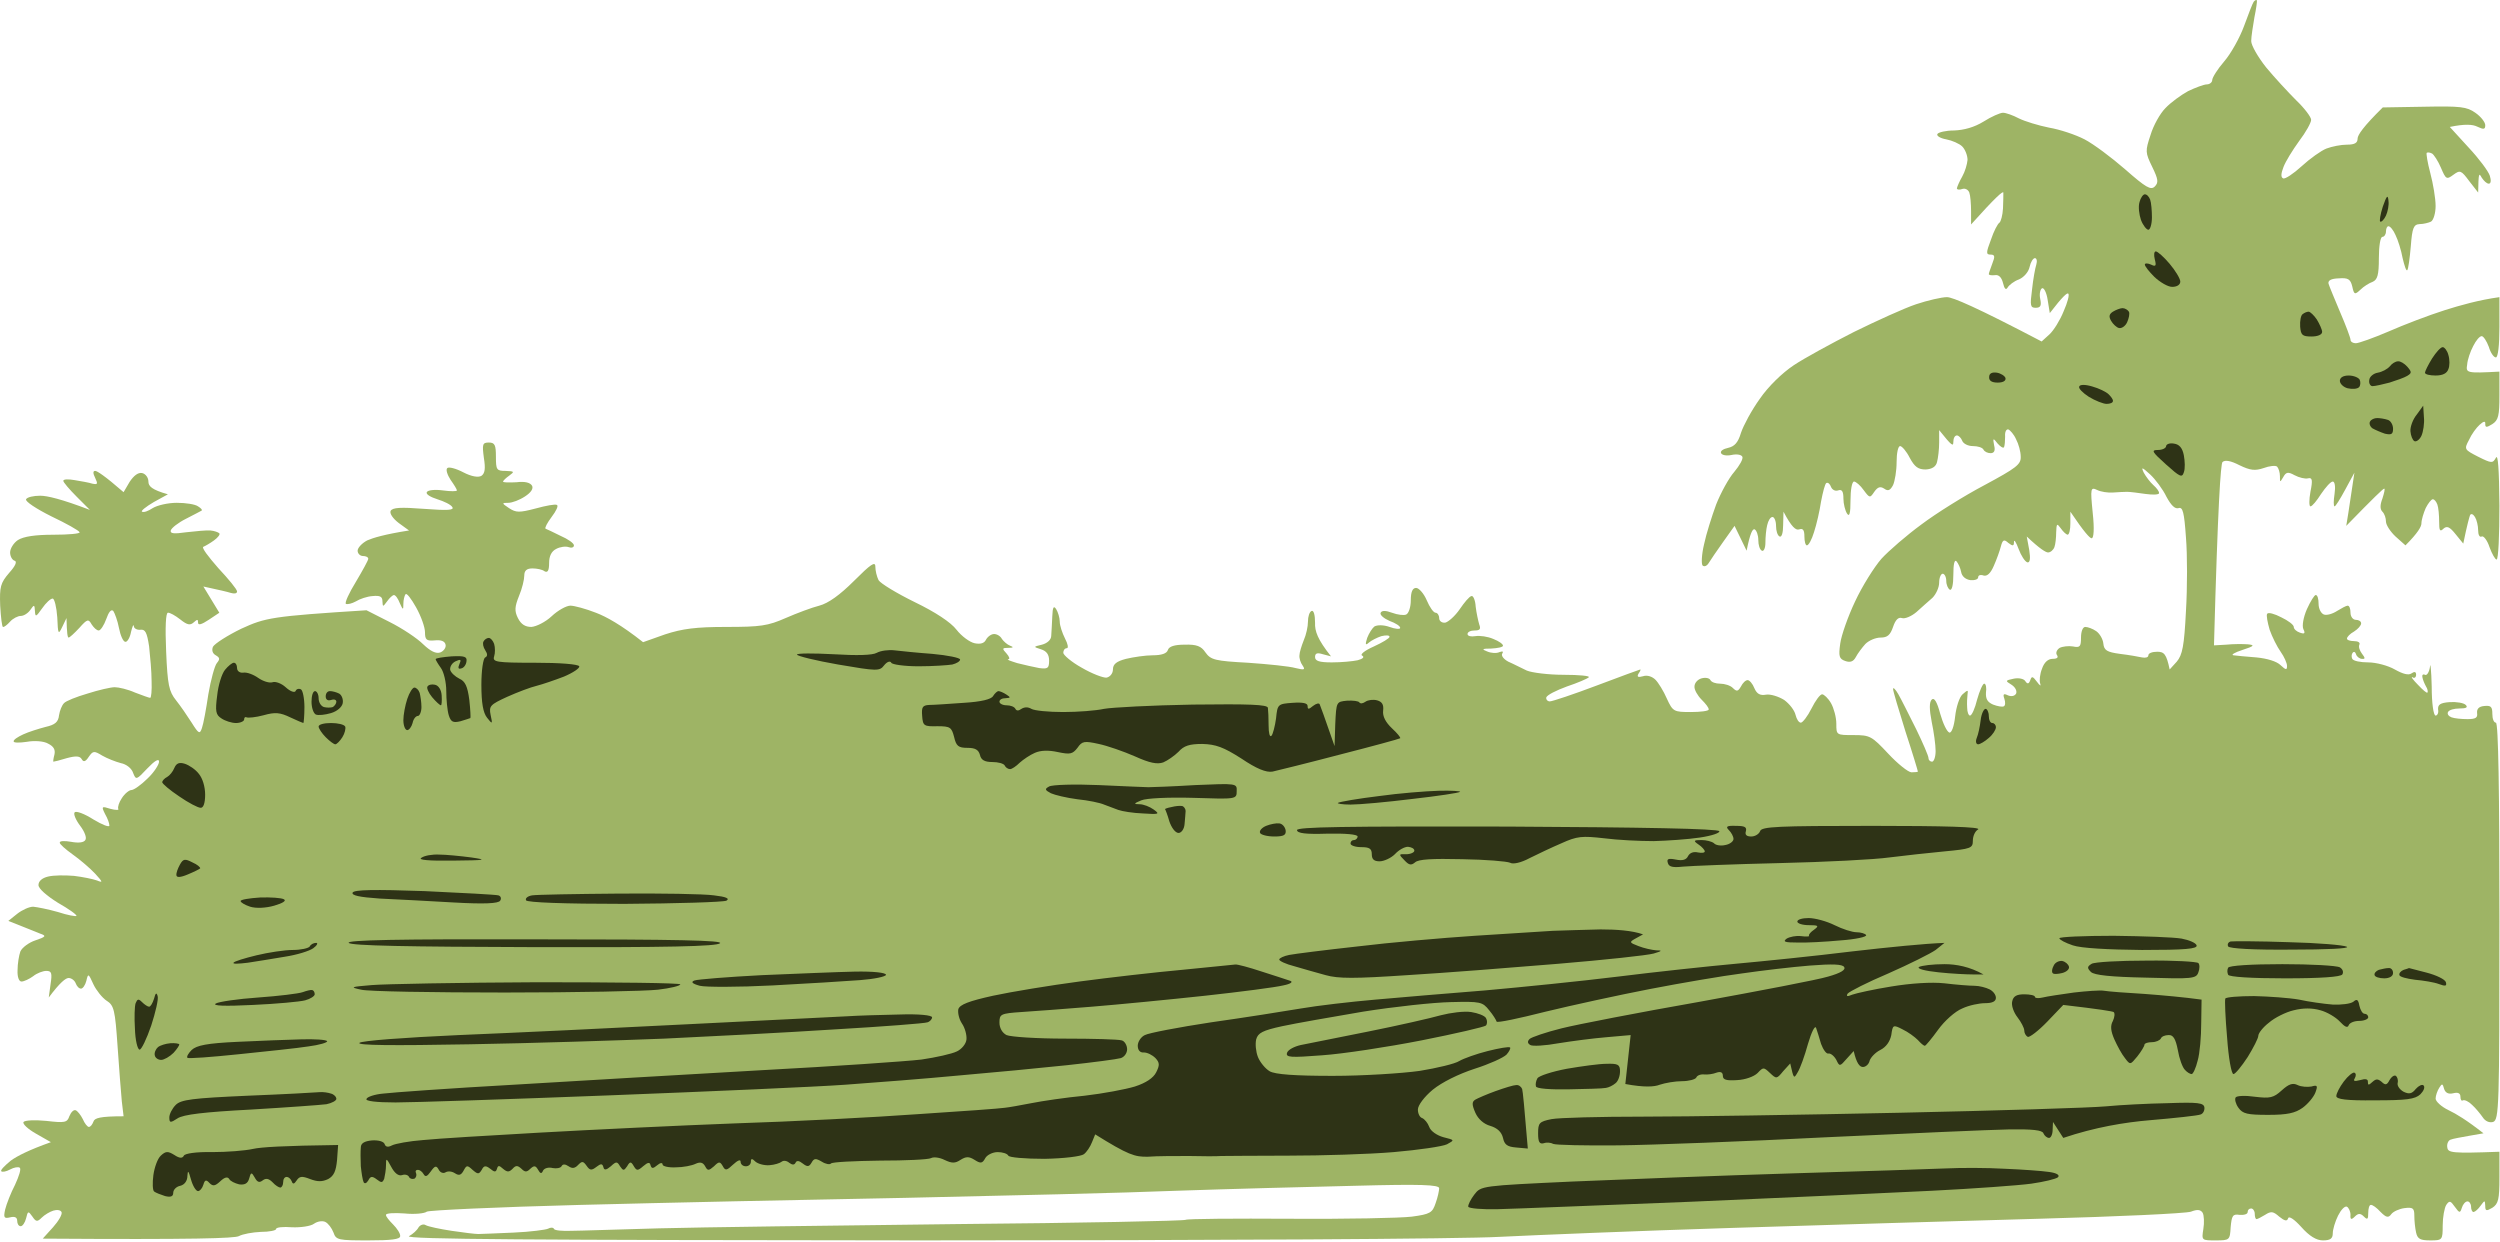 <svg width="908" height="451" viewBox="0 0 908 451" fill="none" xmlns="http://www.w3.org/2000/svg">
<path d="M815.065 9.397C816.61 5.147 818.156 1.155 818.542 0.64C819.057 -0.004 819.572 -0.133 819.701 0.124C819.83 0.382 819.444 3.215 818.8 6.306C818.284 9.397 817.641 13.261 817.641 14.935C817.641 16.481 820.088 20.731 823.05 24.466C826.141 28.201 831.035 33.482 833.997 36.444C836.959 39.277 839.406 42.497 839.406 43.527C839.406 44.558 837.475 48.035 835.028 51.255C832.709 54.475 830.133 58.596 829.361 60.657C828.459 62.975 828.33 64.392 829.232 64.778C829.876 65.165 832.967 63.104 835.929 60.399C839.02 57.566 843.013 54.732 844.945 53.96C847.005 53.187 850.225 52.543 852.415 52.543C855.248 52.543 856.278 51.899 856.278 50.353C856.278 49.066 858.339 45.974 865.423 39.02L880.491 38.762C893.628 38.505 895.946 38.762 899.037 40.952C901.098 42.368 902.644 44.429 902.644 45.459C902.644 47.005 902.128 47.134 899.681 45.974C898.136 45.202 895.302 44.944 889.764 46.103L896.59 53.573C900.325 57.566 903.803 62.202 904.318 63.877C904.833 65.551 904.704 66.71 903.932 66.71C903.159 66.71 902.128 65.68 901.356 64.521C900.325 62.589 900.197 62.846 900.068 69.93L896.848 65.808C893.886 61.816 893.499 61.687 891.052 63.49C888.605 65.293 888.348 65.165 886.545 60.914C885.514 58.467 883.969 56.149 883.325 55.763C882.552 55.376 881.779 55.248 881.393 55.505C881.135 55.634 881.65 58.983 882.681 62.846C883.711 66.71 884.613 72.119 884.613 74.824C884.613 77.4 883.84 79.976 882.938 80.491C882.166 80.877 880.234 81.392 878.817 81.392C876.628 81.521 876.112 82.68 875.597 89.506C875.211 93.885 874.696 97.749 874.309 98.135C873.923 98.522 873.279 96.461 872.635 93.757C872.12 90.923 870.961 87.188 870.059 85.385C869.286 83.582 868.127 82.165 867.483 82.165C866.968 82.165 866.582 83.067 866.582 84.097C866.582 85.127 865.938 86.029 865.294 86.029C864.521 86.029 864.006 89.506 864.006 93.757C864.006 99.939 863.491 101.613 861.688 102.386C860.528 102.772 858.468 104.06 857.309 105.219C855.248 107.151 854.99 107.022 854.346 104.06C853.702 101.355 852.801 100.84 849.452 101.098C846.705 101.184 845.46 101.828 845.717 103.03C845.975 103.931 847.907 108.568 849.967 113.462C852.028 118.227 853.702 122.735 853.702 123.379C853.702 124.152 854.604 124.667 855.634 124.667C856.665 124.667 862.074 122.735 867.483 120.417C873.021 117.97 882.166 114.492 887.832 112.689C893.499 110.886 900.325 108.954 907.795 107.924V118.871C907.795 125.311 907.28 129.818 906.507 129.818C905.735 129.818 904.576 128.144 903.932 125.955C903.159 123.894 902 122.091 901.356 122.091C900.583 122.091 899.295 123.636 898.265 125.697C897.234 127.629 896.204 130.591 896.075 132.394C895.56 135.485 895.818 135.614 907.795 134.97V143.728C907.795 150.94 907.409 152.615 905.219 154.031C903.159 155.319 902.644 155.319 902.644 154.031C902.772 152.872 902.128 152.872 900.583 154.289C899.424 155.319 897.621 157.766 896.719 159.827C894.916 163.176 895.045 163.304 900.068 165.88C904.962 168.327 905.348 168.327 906.507 166.267C907.28 164.721 907.667 170.259 907.795 183.654C907.795 194.343 907.409 203.23 906.765 203.23C906.25 203.23 905.091 201.169 904.189 198.722C903.416 196.275 902 194.472 901.356 194.859C900.583 195.245 900.068 194.215 900.068 192.669C900.068 190.995 899.553 188.805 898.909 187.775C898.265 186.745 897.492 186.358 897.105 187.131C896.848 187.904 896.075 190.48 894.658 197.434L891.825 193.957C889.764 191.381 888.734 190.866 887.446 192.025C886.158 193.313 885.901 192.669 885.901 189.449C885.901 187.131 885.643 184.298 885.257 183.267C884.87 182.237 884.226 181.335 883.582 181.335C883.067 181.335 881.908 182.752 881.006 184.555C880.234 186.358 879.461 188.805 879.461 190.093C879.461 191.252 878.173 193.571 873.665 198.078L870.059 194.859C868.127 193.056 866.582 190.608 866.582 189.449C866.582 188.161 866.067 186.616 865.294 185.843C864.392 184.942 864.392 183.396 865.294 181.078C865.938 179.017 866.324 177.472 865.938 177.472C865.551 177.472 862.332 180.563 852.157 190.995L852.93 186.23C853.316 183.525 853.96 179.146 855.119 171.676L851.771 177.858C849.967 181.207 848.293 183.911 847.907 183.911C847.52 183.911 847.52 181.851 847.907 179.404C848.293 176.828 848.036 174.896 847.263 174.896C846.49 174.896 844.687 176.956 843.013 179.404C841.467 181.851 839.793 183.911 839.149 183.911C838.634 183.911 838.634 181.464 839.149 178.631C840.05 174.252 839.793 173.35 838.247 173.737C837.217 173.994 835.028 173.479 833.353 172.578C831.035 171.29 830.262 171.418 829.232 173.35C828.073 175.282 828.073 175.282 828.073 172.964C828.073 171.547 827.558 170.002 827.042 169.486C826.527 168.971 824.209 169.229 822.148 170.002C819.057 171.032 817.383 170.903 813.39 168.971C810.214 167.34 808.153 166.954 807.208 167.812C806.564 168.585 805.534 182.623 804.117 234.398L808.625 234.14C811.072 233.883 814.55 233.883 816.353 234.012C819.057 234.269 818.8 234.656 814.421 236.072C811.587 236.974 810.171 237.875 811.201 238.004C812.231 238.133 815.966 238.519 819.572 238.777C823.436 239.163 826.914 240.194 828.33 241.61C830.262 243.413 830.649 243.413 830.649 241.868C830.649 240.838 829.618 238.519 828.33 236.716C827.042 234.913 825.239 231.307 824.338 228.731C823.565 226.026 823.05 223.451 823.436 222.935C823.823 222.291 826.141 222.935 828.588 224.223C831.035 225.382 833.096 226.928 833.096 227.701C833.096 228.473 834.126 229.375 835.285 229.761C837.088 230.405 837.346 230.019 836.573 228.473C836.058 227.314 836.573 224.223 837.861 221.261C839.149 218.428 840.566 216.109 841.081 216.109C841.725 216.109 842.111 217.526 842.111 219.329C842.111 221.132 843.013 222.807 844.043 223.193C845.073 223.579 847.263 222.935 848.808 221.905C850.483 220.875 852.157 219.973 852.672 219.973C853.316 219.973 853.702 221.132 853.702 222.549C853.702 223.966 854.604 225.125 855.634 225.125C856.665 225.125 857.566 225.64 857.566 226.413C857.566 227.186 856.407 228.473 854.99 229.375C853.574 230.148 852.415 231.307 852.415 231.951C852.415 232.466 853.574 232.852 854.99 232.852C856.407 232.852 857.309 233.368 856.922 234.14C856.536 234.913 857.051 236.33 857.824 237.36C859.112 239.034 859.112 239.421 857.824 239.292C857.051 239.292 856.021 238.519 855.763 237.747C855.506 236.845 854.99 236.459 854.475 237.103C854.089 237.618 853.96 238.519 854.346 239.292C854.733 240.065 857.309 240.58 860.142 240.58C862.976 240.58 867.354 241.739 869.802 243.156C872.764 244.83 874.824 245.345 875.855 244.573C876.971 243.8 877.529 243.971 877.529 245.088C877.529 245.989 876.885 246.504 876.241 245.989C875.468 245.603 876.37 246.891 878.173 248.694C879.976 250.626 881.522 251.914 881.65 251.527C881.908 251.141 881.65 250.111 881.135 249.338C880.62 248.436 879.976 246.891 879.847 246.118C879.59 245.216 879.976 244.701 880.749 245.088C881.393 245.474 882.294 244.186 882.552 242.254C882.681 240.194 883.067 243.413 883.196 249.338C883.196 255.391 883.84 259.899 884.613 259.899C885.257 259.899 885.772 258.868 885.514 257.709C885.385 255.906 886.287 255.262 889.764 255.005C892.211 254.876 894.787 255.262 895.56 256.035C896.462 256.937 895.689 257.323 893.242 257.323C891.31 257.323 889.507 257.838 889.12 258.611C888.734 259.384 889.378 260.156 890.408 260.543C891.439 260.929 894.015 261.187 896.204 261.187C899.166 261.187 899.939 260.672 899.681 258.997C899.51 257.452 900.368 256.593 902.257 256.421C904.704 256.164 905.219 256.679 905.219 259.255C905.219 261.058 905.735 262.475 906.507 262.475C907.409 262.475 907.795 287.332 907.795 334.598C907.795 402.215 907.666 406.722 905.477 407.495C904.189 407.881 902.644 407.237 901.742 405.821C900.841 404.533 899.166 402.472 897.878 401.313C896.59 400.025 895.174 399.381 894.53 399.639C894.014 400.025 893.628 399.381 893.628 398.351C893.628 397.063 892.77 396.634 891.052 397.063C889.335 397.492 888.219 396.977 887.704 395.517C887.188 393.457 886.931 393.457 885.901 395.131C885.257 396.161 884.613 397.964 884.613 398.995C884.613 400.025 886.673 401.957 889.378 403.245C892.083 404.533 895.946 406.851 902 411.616L896.848 412.518C894.015 413.033 890.923 413.548 890.022 413.935C889.249 414.192 888.605 415.48 888.863 416.768C889.12 418.7 890.537 418.958 907.795 418.314V427.715C907.795 435.572 907.409 437.246 905.219 438.663C903.03 439.951 902.644 439.822 902.644 438.019C902.515 435.829 902.515 435.829 900.969 437.89C900.068 439.178 899.037 440.08 898.393 440.208C897.878 440.208 897.492 439.307 897.492 438.276C897.492 437.246 896.848 436.345 896.204 436.345C895.431 436.345 894.53 437.375 894.143 438.663C893.499 440.724 893.242 440.595 891.567 438.276C890.022 436.087 889.636 435.958 888.476 437.632C887.832 438.663 887.189 442.011 887.189 445.102C887.189 450.383 887.06 450.512 882.681 450.512C879.075 450.512 878.044 449.997 877.529 447.678C877.143 446.004 876.885 443.299 876.885 441.496C876.885 438.792 876.37 438.405 873.279 438.792C871.347 439.049 869.158 440.08 868.514 440.981C867.483 442.398 866.711 442.269 864.65 440.208C863.233 438.663 861.688 437.504 861.044 437.632C860.528 437.632 860.142 438.92 860.142 440.595C860.142 442.784 859.885 443.171 858.597 441.883C857.309 440.595 856.536 440.595 855.248 441.883C853.96 443.171 853.574 442.913 853.702 441.239C853.702 439.951 853.059 438.663 852.415 438.276C851.642 437.89 850.225 439.436 849.195 441.496C848.164 443.557 847.263 446.519 847.263 447.936C847.263 449.868 846.361 450.512 843.657 450.512C841.338 450.512 838.763 448.966 835.8 445.618C833.224 442.784 831.293 441.496 831.035 442.527C830.649 443.686 829.747 443.428 827.815 441.883C825.626 439.951 824.853 439.822 822.663 441.239C821.375 442.011 819.959 442.784 819.572 442.784C819.186 442.784 818.929 441.883 818.929 440.852C818.929 439.822 818.285 438.92 817.641 438.92C816.868 438.92 816.353 439.436 816.353 440.208C816.353 440.981 815.065 441.367 813.39 441.239C810.943 440.852 810.557 441.496 810.171 445.746C809.913 450.383 809.784 450.512 804.761 450.512C799.61 450.512 799.61 450.512 800.254 446.39C800.64 444.072 800.511 441.367 799.996 440.466C799.223 439.307 798.064 439.178 795.746 440.079C793.943 440.723 769.086 441.883 740.365 442.655C711.644 443.428 661.286 444.974 628.316 446.004C595.345 447.034 557.737 448.58 544.6 449.224C530.82 449.997 441.953 450.512 333.381 450.512C193.254 450.383 146.632 450.125 148.563 448.966C149.98 448.193 151.526 446.777 152.041 445.746C152.685 444.845 153.844 444.458 154.617 444.974C155.518 445.489 159.768 446.39 164.019 447.034C168.269 447.678 172.648 448.193 173.678 448.193C174.708 448.193 180.504 447.936 186.557 447.678C192.611 447.421 198.277 446.648 199.05 446.262C199.952 445.746 200.982 445.746 201.24 446.39C201.497 446.906 204.331 447.163 207.422 447.034C210.384 447.034 224.809 446.519 239.362 446.133C253.916 445.746 302.599 445.102 347.548 444.587C392.496 444.201 429.846 443.428 430.619 443.042C431.263 442.655 448.392 442.527 468.613 442.655C488.833 442.784 508.667 442.398 512.789 441.883C519.486 440.981 520.259 440.466 521.418 436.988C522.191 434.928 522.706 432.352 522.706 431.579C522.706 430.291 516.137 430.034 492.053 430.678C475.31 431.064 446.203 431.837 427.399 432.481C408.596 433.254 364.291 434.284 328.873 435.057C293.455 435.701 240.135 436.86 210.384 437.632C180.633 438.405 155.647 439.564 155.003 440.079C154.23 440.723 150.624 441.11 146.889 440.723C143.283 440.466 140.192 440.595 140.192 441.239C140.063 441.754 141.351 443.299 142.768 444.716C144.185 446.133 145.472 448.065 145.344 448.966C145.344 450.125 142.124 450.512 133.752 450.512C122.934 450.512 122.032 450.383 121.131 447.678C120.487 446.004 119.199 444.33 118.168 443.815C117.138 443.299 115.335 443.557 114.047 444.458C112.888 445.36 109.153 445.875 106.062 445.746C102.842 445.489 100.266 445.746 100.266 446.39C100.266 446.906 97.819 447.421 94.728 447.421C91.766 447.549 88.16 448.193 86.743 448.966C85.198 449.739 71.159 450.254 15.521 449.868L19.256 445.746C21.317 443.428 22.733 440.981 22.347 440.208C21.96 439.436 20.672 439.307 19.385 439.693C18.097 440.08 16.165 441.239 15.134 442.269C13.589 443.815 13.074 443.815 11.786 441.883C10.24 439.693 10.112 439.822 9.468 442.527C9.081 444.072 8.18 445.36 7.536 445.36C6.763 445.36 6.248 444.458 6.248 443.428C6.248 442.14 5.389 441.711 3.672 442.14C1.482 442.655 1.225 442.269 1.869 439.307C2.384 437.246 3.93 433.254 5.475 430.291C6.892 427.2 7.793 424.496 7.149 424.109C6.634 423.723 5.089 423.98 3.672 424.753C2.255 425.526 0.839 425.784 0.452 425.397C0.066 425.011 1.74 423.336 3.93 421.533C6.248 419.859 10.498 417.67 18.483 414.836L13.074 411.745C10.112 410.071 8.051 408.139 8.566 407.495C9.081 406.851 12.816 406.722 16.809 407.109C23.506 407.881 24.407 407.753 25.18 405.434C25.824 403.889 26.726 402.987 27.498 403.245C28.142 403.502 29.302 404.919 30.074 406.465C30.718 408.01 31.749 409.298 32.264 409.298C32.908 409.298 33.552 408.397 33.938 407.366C34.325 406.078 36.256 405.434 44.886 405.434L44.242 400.025C43.984 396.934 43.211 387.919 42.696 379.933C41.794 366.797 41.408 365.122 38.703 363.448C37.158 362.418 34.968 359.713 33.938 357.524C32.135 353.531 32.006 353.402 31.362 356.236C30.976 357.781 30.074 359.069 29.43 359.069C28.658 359.069 27.885 358.167 27.498 357.137C27.112 356.107 25.953 355.205 24.923 355.205C23.892 355.205 21.832 356.751 17.71 362.289L18.354 357.524C18.998 353.402 18.741 352.629 16.809 352.629C15.65 352.629 13.46 353.402 12.043 354.561C10.627 355.592 8.695 356.493 7.793 356.493C6.892 356.493 6.248 354.819 6.377 352.372C6.377 350.054 6.892 346.963 7.407 345.546C8.051 344.129 10.498 342.326 12.816 341.553C16.68 340.265 16.938 339.879 14.619 339.106C13.203 338.462 9.983 337.303 3.028 334.47L6.248 331.894C8.051 330.477 10.627 329.318 12.043 329.318C13.46 329.447 17.453 330.22 21.059 331.25C24.536 332.409 27.627 332.924 27.756 332.667C28.014 332.28 24.923 330.091 21.059 327.901C16.938 325.325 13.975 322.75 13.975 321.462C13.975 320.045 15.263 318.886 17.453 318.371C19.513 317.855 23.635 317.855 26.855 318.113C30.074 318.499 33.809 319.272 35.226 319.787C37.416 320.689 37.416 320.431 34.582 317.34C32.779 315.408 29.173 312.317 26.468 310.385C23.764 308.454 21.574 306.522 21.703 306.007C21.703 305.363 23.635 305.363 25.824 305.749C28.529 306.264 30.461 306.007 30.976 305.105C31.62 304.332 30.718 302.014 29.044 299.824C27.498 297.764 26.597 295.574 27.112 295.059C27.627 294.415 30.718 295.574 33.938 297.635C37.158 299.567 39.734 300.597 39.734 299.824C39.734 299.052 39.09 297.249 38.188 295.703C36.772 292.87 36.9 292.741 40.12 293.771C42.052 294.286 43.34 294.286 42.954 293.771C42.696 293.127 43.211 291.453 44.242 289.907C45.272 288.233 46.946 286.945 47.719 286.945C48.62 286.945 51.325 285.013 53.643 282.695C55.962 280.506 57.765 277.672 57.765 276.642C57.765 275.354 56.219 276.255 53.515 279.089C49.522 283.339 49.393 283.339 48.363 280.763C47.848 279.089 45.916 277.543 43.855 277.157C41.923 276.642 38.961 275.483 37.158 274.452C34.196 272.649 33.809 272.649 32.264 274.839C31.105 276.642 30.332 276.899 29.688 275.74C29.044 274.581 27.627 274.452 24.279 275.354C21.832 276.127 19.642 276.642 19.385 276.642C19.256 276.642 19.385 275.483 19.771 274.066C20.157 272.263 19.513 271.104 17.453 270.073C15.907 269.172 12.559 268.914 9.725 269.429C7.149 269.816 4.96 269.816 4.96 269.301C4.831 268.657 6.505 267.626 8.437 266.725C10.369 265.823 14.104 264.664 16.551 264.02C20.029 263.247 21.188 262.217 21.445 259.77C21.703 258.096 22.476 256.164 23.248 255.391C23.892 254.618 27.756 253.073 31.749 251.914C35.741 250.626 40.249 249.595 41.666 249.595C43.082 249.595 46.431 250.368 49.007 251.527C51.712 252.558 54.159 253.459 54.545 253.459C54.931 253.459 55.189 250.755 55.06 247.406C55.06 243.929 54.545 238.39 54.159 234.784C53.386 229.633 52.742 228.473 50.939 228.731C49.78 228.86 48.62 228.216 48.62 227.443C48.492 226.542 48.105 227.443 47.59 229.504C47.204 231.693 46.173 233.239 45.529 233.11C44.757 233.11 43.726 230.792 43.211 228.087C42.696 225.382 41.666 222.678 41.151 221.905C40.378 221.132 39.476 222.291 38.575 224.867C37.802 227.057 36.514 228.989 35.87 228.989C35.097 228.989 34.067 227.958 33.294 226.799C32.135 224.738 31.749 224.738 28.787 228.087C26.983 230.019 25.309 231.564 24.923 231.564C24.536 231.564 24.279 230.019 24.15 224.481L22.604 227.701C21.188 230.663 21.059 230.405 20.801 224.223C20.544 220.488 19.771 217.397 19.127 217.397C18.354 217.397 16.68 218.943 15.263 221.003C13.074 224.095 12.816 224.223 12.687 221.905C12.559 219.587 12.43 219.458 11.013 221.519C10.112 222.807 8.566 223.708 7.536 223.708C6.505 223.708 4.702 224.61 3.672 225.769C2.642 226.928 1.482 227.829 1.096 227.701C0.71 227.701 0.323 224.223 0.066 219.973C-0.192 213.147 0.195 211.73 3.286 208.124C5.604 205.548 6.377 203.874 5.217 203.617C4.445 203.359 3.672 202.071 3.672 200.654C3.672 199.238 4.96 197.177 6.505 196.147C8.566 194.859 12.687 194.215 19.385 194.215C24.923 194.215 29.173 193.828 28.915 193.313C28.658 192.669 24.021 190.093 18.612 187.517C13.203 184.813 9.081 182.108 9.468 181.335C9.854 180.563 12.172 180.047 14.619 180.047C17.066 180.047 22.218 181.207 32.65 185.199L27.885 180.434C25.18 177.729 22.991 175.153 22.991 174.638C22.991 173.994 24.923 173.994 27.112 174.381C29.43 174.767 32.393 175.282 33.552 175.669C35.484 176.055 35.612 175.797 34.582 173.608C33.724 171.891 33.724 171.032 34.582 171.032C35.226 171.032 37.931 172.706 44.886 178.76L47.075 175.025C48.62 172.706 50.166 171.547 51.583 171.805C52.871 172.062 53.901 173.479 53.901 174.896C53.901 176.57 55.06 177.858 60.985 179.532L55.833 182.366C52.999 184.04 51.068 185.586 51.583 185.843C52.227 186.23 53.901 185.586 55.447 184.555C57.121 183.525 60.985 182.623 64.204 182.623C67.424 182.623 70.902 183.139 71.932 183.911C72.962 184.555 73.606 185.199 73.22 185.457C72.834 185.714 70.258 187.002 67.553 188.419C64.72 189.836 62.273 191.768 62.015 192.669C61.757 193.828 63.174 193.957 67.682 193.313C71.159 192.927 75.023 192.54 76.44 192.669C77.856 192.798 79.273 193.313 79.659 193.699C80.046 194.086 79.144 195.245 77.728 196.275C76.311 197.306 74.508 198.336 73.864 198.594C73.091 198.851 75.667 202.2 79.273 206.321C83.008 210.314 86.099 214.049 86.099 214.821C86.099 215.594 85.069 215.723 83.781 215.337C82.622 214.95 79.788 214.306 73.864 213.018L79.659 222.549L75.796 225.125C73.22 226.842 71.932 227.186 71.932 226.155C71.932 224.867 71.674 224.867 70.386 226.026C69.099 227.186 68.068 227.057 65.492 224.996C63.689 223.579 61.629 222.42 60.985 222.549C60.212 222.549 59.954 227.701 60.341 236.587C60.856 248.823 61.371 251.141 63.947 254.361C65.492 256.293 68.068 260.028 69.614 262.475C72.189 266.596 72.576 266.725 73.349 264.407C73.864 262.99 74.894 257.452 75.667 252.171C76.569 246.891 77.985 241.739 78.758 240.838C79.917 239.421 79.917 238.906 78.372 238.004C77.213 237.36 76.826 236.201 77.341 234.913C77.985 233.754 82.622 230.792 87.645 228.345C96.403 224.352 98.463 223.837 133.108 221.647L141.48 225.898C146.116 228.216 151.526 231.822 153.715 234.012C156.42 236.587 158.352 237.489 159.897 236.974C161.185 236.459 162.087 235.171 161.829 234.14C161.572 232.852 160.155 232.337 157.837 232.595C154.874 232.852 154.359 232.337 154.359 229.633C154.359 227.829 152.942 223.837 151.139 220.617C149.336 217.397 147.662 215.208 147.276 215.852C146.889 216.367 146.503 217.912 146.503 219.329C146.503 221.647 146.374 221.647 145.215 219.072C144.571 217.397 143.669 216.109 143.025 216.109C142.51 216.238 141.48 217.14 140.578 218.428C139.033 220.488 139.033 220.488 138.904 218.428C138.904 216.625 138.003 216.238 135.298 216.496C133.366 216.625 130.661 217.526 129.245 218.428C127.828 219.2 126.282 219.587 125.638 219.329C125.123 218.943 126.798 215.337 129.245 211.344C131.692 207.223 133.752 203.488 133.752 202.973C133.752 202.329 132.851 201.942 131.82 201.942C130.79 201.942 129.889 201.041 129.889 200.01C129.889 198.98 131.434 197.306 133.366 196.275C135.427 195.374 139.548 194.086 148.563 192.669L144.829 189.965C142.639 188.29 141.48 186.487 141.866 185.586C142.51 184.298 145.601 184.169 153.973 184.813C162.602 185.457 165.049 185.328 164.276 184.169C163.761 183.267 161.314 182.108 158.867 181.335C156.42 180.563 154.617 179.532 155.003 178.76C155.389 177.987 157.965 177.729 160.799 178.116C163.632 178.502 165.95 178.502 165.95 178.116C165.95 177.729 164.92 176.055 163.632 174.252C162.473 172.449 161.829 170.517 162.473 170.002C162.988 169.487 165.564 170.13 168.269 171.547C171.231 173.093 173.678 173.479 174.837 172.835C176.125 171.934 176.383 170.259 175.739 166.267C175.095 161.373 175.224 160.729 177.542 160.729C179.731 160.729 180.118 161.63 180.118 165.88C180.118 170.646 180.375 171.032 183.595 171.032C186.815 171.161 186.944 171.29 185.012 172.706C183.724 173.608 182.822 174.509 182.694 174.896C182.694 175.282 184.883 175.282 187.588 175.153C190.679 174.767 192.611 175.282 193.254 176.441C193.77 177.472 192.868 178.888 190.679 180.305C188.747 181.593 186.042 182.623 184.625 182.623C182.178 182.623 182.178 182.752 184.883 184.555C187.459 186.23 188.618 186.23 194.542 184.684C198.277 183.654 201.755 183.01 202.27 183.396C202.914 183.654 202.012 185.586 200.338 187.775C198.793 189.836 197.762 191.768 198.149 192.025C198.535 192.154 200.982 193.313 203.558 194.601C206.263 195.76 208.452 197.306 208.452 198.078C208.452 198.851 207.55 199.109 206.52 198.722C205.49 198.336 203.429 198.594 202.012 199.366C200.295 200.225 199.437 201.942 199.437 204.518C199.437 207.223 198.921 208.124 197.762 207.48C196.989 206.836 194.929 206.45 193.383 206.45C191.323 206.45 190.421 207.223 190.421 209.026C190.421 210.443 189.648 213.791 188.489 216.496C186.944 220.36 186.815 221.905 188.103 224.481C189.262 226.799 190.807 227.701 192.997 227.701C194.8 227.572 198.149 225.898 200.338 223.837C202.656 221.647 205.747 219.973 207.164 219.973C208.581 219.973 212.831 221.132 216.437 222.549C220.172 223.966 225.581 226.928 233.567 233.239L241.552 230.405C247.863 228.345 252.757 227.701 263.833 227.701C276.197 227.701 278.901 227.314 285.341 224.481C289.462 222.678 295.001 220.617 297.576 219.973C300.839 219.115 305.046 216.109 310.198 210.958C316.251 204.904 317.926 203.745 317.926 205.806C317.926 207.223 318.441 209.412 319.085 210.7C319.729 211.859 325.653 215.465 332.222 218.685C339.692 222.291 345.358 226.026 347.419 228.731C349.222 231.049 352.184 233.239 353.988 233.625C356.134 234.054 357.508 233.625 358.109 232.337C358.753 231.178 360.041 230.277 361.071 230.277C362.101 230.277 363.389 231.049 363.905 232.08C364.549 232.981 365.836 234.14 366.867 234.527C368.284 235.042 368.026 235.299 366.223 235.299C363.905 235.299 363.905 235.557 365.579 237.36C366.609 238.519 366.867 239.421 366.223 239.421C365.45 239.55 366.996 240.065 369.443 240.838C371.89 241.482 375.496 242.254 377.428 242.641C380.519 243.027 381.034 242.769 381.034 239.936C381.034 237.747 380.132 236.459 378.072 235.815C375.238 234.913 375.238 234.913 378.458 234.14C380.39 233.625 381.807 232.337 381.807 230.921C381.936 229.504 382.064 226.284 382.193 223.837C382.322 220.488 382.708 219.844 383.61 221.261C384.254 222.291 384.898 224.352 384.898 225.769C384.898 227.186 385.799 229.89 386.83 231.951C387.86 233.883 388.118 235.428 387.474 235.428C386.701 235.428 386.186 236.201 386.186 237.103C386.186 237.875 389.148 240.451 392.883 242.512C396.618 244.701 400.739 246.247 401.898 246.118C403.186 245.86 404.217 244.573 404.217 243.156C404.217 241.224 405.505 240.194 408.982 239.292C411.687 238.648 416.066 238.004 418.641 238.004C421.861 238.004 423.793 237.36 424.179 236.072C424.566 234.784 426.627 234.14 430.233 234.14C434.612 234.012 436.286 234.656 437.831 236.974C439.763 239.678 441.309 240.065 453.287 240.709C460.628 241.224 468.355 241.997 470.545 242.641C473.765 243.413 474.151 243.285 473.121 241.739C472.348 240.709 471.833 239.034 471.961 238.004C471.961 236.974 472.734 234.527 473.507 232.595C474.409 230.534 475.052 227.572 475.052 225.769C475.052 223.966 475.568 222.291 476.34 221.905C477.113 221.519 477.628 223.322 477.628 226.155C477.5 229.246 478.53 232.208 483.424 238.39L480.462 237.618C478.401 236.974 477.628 237.231 477.628 238.648C477.628 240.065 479.174 240.58 483.682 240.58C487.159 240.58 491.28 240.194 493.083 239.807C495.015 239.292 495.659 238.648 494.758 238.133C493.856 237.747 495.53 236.33 499.008 234.784C502.099 233.368 504.675 231.822 504.675 231.307C504.675 230.663 503.387 230.663 501.713 231.049C500.167 231.564 498.106 232.595 497.205 233.368C495.917 234.527 495.788 234.14 496.561 231.693C497.205 230.019 498.364 228.216 499.137 227.572C500.167 226.928 502.485 226.928 504.675 227.701C506.735 228.473 508.539 228.602 508.539 228.087C508.667 227.443 506.864 226.284 504.675 225.511C502.614 224.61 501.069 223.322 501.455 222.549C501.884 221.69 503.258 221.69 505.576 222.549C507.637 223.322 509.955 223.579 510.728 223.193C511.63 222.807 512.402 220.488 512.402 218.041C512.402 214.95 513.046 213.534 514.334 213.534C515.365 213.534 517.168 215.594 518.198 218.041C519.228 220.488 520.645 222.549 521.418 222.549C522.062 222.549 522.706 223.451 522.706 224.481C522.706 225.511 523.607 226.284 524.895 226.155C526.054 225.898 528.501 223.708 530.176 221.261C531.85 218.814 533.653 216.625 534.426 216.496C535.07 216.238 535.843 218.041 535.971 220.36C536.229 222.549 536.873 225.511 537.259 226.799C537.903 228.473 537.517 228.989 535.585 228.989C534.168 228.989 533.009 229.504 533.009 230.277C533.009 231.049 534.297 231.307 535.843 231.049C537.517 230.792 540.35 231.178 542.411 232.08C544.343 232.852 545.888 233.883 545.888 234.527C545.888 235.042 543.956 235.428 541.638 235.557C538.29 235.557 538.032 235.815 540.093 236.587C541.509 237.231 543.57 237.36 544.6 236.845C545.76 236.459 546.146 236.587 545.631 237.36C545.116 238.133 546.146 239.421 547.82 240.322C549.623 241.095 552.586 242.641 554.517 243.542C556.321 244.315 562.374 245.088 567.912 245.088C573.45 245.088 577.571 245.474 577.056 245.989C576.541 246.504 572.935 248.05 569.071 249.338C565.207 250.755 561.859 252.429 561.601 253.33C561.472 254.103 562.116 254.747 562.889 254.747C563.791 254.747 571.518 252.171 580.018 248.951C588.519 245.732 595.602 243.156 595.731 243.156C595.989 243.156 595.731 243.8 595.087 244.701C594.443 245.86 594.958 246.118 596.761 245.603C598.307 245.088 600.11 245.732 601.269 246.891C602.299 247.921 604.231 251.012 605.391 253.717C607.58 258.482 607.966 258.611 614.148 258.611C617.626 258.611 620.588 258.225 620.588 257.709C620.717 257.065 619.429 255.52 618.012 254.103C616.595 252.686 615.307 250.497 615.436 249.338C615.436 248.05 616.595 246.762 618.012 246.376C619.429 245.989 620.846 246.247 621.232 247.02C621.618 247.792 623.164 248.307 624.709 248.307C626.384 248.307 628.444 248.951 629.346 249.853C630.763 251.27 631.278 251.141 632.308 249.338C632.952 248.05 633.982 247.02 634.755 247.02C635.399 247.02 636.558 248.308 637.202 249.982C638.104 252.042 639.263 252.686 641.452 252.3C642.998 252.042 645.96 252.944 648.021 254.232C649.953 255.649 651.756 257.967 652.142 259.641C652.529 261.187 653.301 262.475 654.074 262.475C654.718 262.475 656.521 260.156 657.938 257.323C659.355 254.49 661.029 252.171 661.802 252.171C662.446 252.171 663.991 253.588 665.021 255.391C666.052 257.194 666.953 260.543 666.953 262.861C666.953 266.982 666.953 266.982 673.264 266.982C679.189 266.982 679.833 267.369 685.757 273.68C689.234 277.415 693.098 280.506 694.257 280.506C695.545 280.506 696.576 280.377 696.576 280.248C696.576 279.99 694.644 273.551 692.068 265.694C689.621 257.838 687.56 251.012 687.56 250.239C687.56 249.467 688.462 250.368 689.492 252.171C690.522 253.974 693.356 259.641 695.932 264.793C698.379 269.816 700.439 274.581 700.439 275.354C700.439 276.127 701.083 276.642 701.727 276.642C702.371 276.642 703.015 274.968 703.015 272.778C703.015 270.589 702.371 265.823 701.599 262.217C700.697 257.581 700.697 255.005 701.599 254.103C702.5 253.202 703.53 254.876 704.69 259.255C705.72 262.861 707.137 265.823 708.038 266.081C708.811 266.21 709.712 263.891 710.099 260.285C710.485 256.808 711.644 253.202 712.803 252.171C714.735 250.497 714.864 250.497 714.607 252.171C714.478 253.202 714.349 255.391 714.478 257.065C714.478 258.611 714.993 259.899 715.508 259.899C716.152 259.899 717.311 257.323 718.084 254.103C718.985 250.883 720.145 248.307 720.66 248.307C721.304 248.307 721.561 249.853 721.304 251.527C721.175 253.846 721.819 255.005 723.88 255.906C725.554 256.55 727.228 256.808 727.743 256.55C728.387 256.293 728.387 255.005 728.001 253.846C727.357 252.042 727.743 251.785 729.289 252.558C730.577 253.073 731.736 252.815 732.251 251.914C732.637 251.012 731.994 249.595 730.577 248.694C728.259 247.277 728.259 247.148 731.35 246.504C733.153 246.118 735.085 246.504 735.6 247.406C736.372 248.565 736.888 248.436 737.403 247.02C737.918 245.474 738.304 245.603 739.85 247.664C740.88 249.08 741.395 249.338 741.009 248.307C740.623 247.277 740.88 244.83 741.653 242.898C742.426 240.58 743.842 239.292 745.517 239.292C747.191 239.292 747.706 238.777 747.062 237.875C746.547 237.103 747.062 235.943 748.093 235.299C749.123 234.784 751.312 234.527 752.858 234.784C755.434 235.299 755.82 234.913 755.82 231.564C755.82 229.375 756.464 227.701 757.366 227.701C758.267 227.701 760.07 228.345 761.358 229.246C762.646 230.148 763.805 232.208 763.934 233.754C764.192 236.201 765.222 236.845 769.987 237.489C773.207 237.875 776.813 238.519 777.972 238.777C779.26 239.034 780.291 238.777 780.291 238.004C780.291 237.231 781.707 236.716 783.511 236.716C785.958 236.716 786.859 237.489 788.018 243.156L790.594 240.322C792.655 237.875 793.299 234.656 793.943 221.905C794.458 213.405 794.458 201.427 793.943 195.245C793.299 185.972 792.784 184.04 791.238 184.555C789.95 184.942 788.533 183.525 786.859 180.434C785.571 177.729 782.867 174.123 780.935 172.32C777.972 169.615 777.586 169.486 778.616 171.676C779.389 173.093 780.935 175.153 782.094 176.184C783.253 177.214 784.283 178.502 784.155 179.146C784.155 179.661 781.965 179.79 779.26 179.404C776.685 179.017 773.594 178.631 772.563 178.631C771.533 178.631 769.215 178.76 767.411 178.888C765.608 179.017 763.033 178.631 761.745 177.987C759.298 176.828 759.169 177.214 760.07 186.23C760.714 192.154 760.457 195.503 759.684 195.503C759.04 195.503 756.979 193.313 751.956 185.843V190.093C751.956 192.283 751.57 194.215 750.926 194.215C750.411 194.086 749.381 193.184 748.479 191.896C747.062 189.965 746.933 190.093 746.805 193.313C746.805 195.245 746.547 197.692 746.161 198.722C745.774 199.753 744.744 200.654 743.842 200.654C743.07 200.654 740.88 199.366 736.115 194.859L737.016 199.753C737.532 202.973 737.274 204.389 736.372 204.26C735.471 204.003 734.054 201.813 733.153 199.366C732.251 196.919 731.478 195.76 731.478 196.791C731.478 198.336 731.092 198.465 729.418 197.177C727.872 195.76 727.357 196.018 726.713 198.465C726.327 200.01 725.167 203.23 724.137 205.548C722.978 208.253 721.69 209.412 720.402 209.026C719.372 208.639 718.47 208.897 718.47 209.67C718.47 210.443 717.182 210.829 715.637 210.7C713.834 210.443 712.546 209.283 712.288 207.738C712.031 206.321 711.258 204.647 710.614 203.874C709.841 203.101 709.455 204.904 709.455 208.768C709.455 212.374 708.94 214.564 708.167 214.177C707.523 213.791 706.879 212.374 706.879 210.958C706.879 209.541 706.235 208.382 705.591 208.382C704.947 208.382 704.303 209.799 704.303 211.602C704.303 213.405 703.144 215.852 701.856 217.14C700.568 218.299 697.864 220.617 696.06 222.291C694.257 223.837 691.81 224.867 690.78 224.481C689.492 224.052 688.419 225.125 687.56 227.701C686.53 230.663 685.499 231.564 683.052 231.564C681.249 231.564 678.802 232.595 677.514 233.883C676.355 235.171 674.681 237.36 674.037 238.648C673.135 240.322 671.976 240.709 670.173 240.065C667.984 239.292 667.726 238.39 668.37 233.754C668.756 230.792 671.203 223.837 673.779 218.428C676.355 212.89 680.734 205.935 683.31 202.973C686.015 200.01 692.583 194.343 697.864 190.48C703.144 186.487 713.447 180.047 720.789 176.184C732.251 170.002 734.054 168.714 733.925 165.88C733.925 164.077 733.153 161.244 732.251 159.569C731.478 157.766 730.062 156.221 729.418 155.963C728.645 155.835 728.13 156.865 728.259 158.539C728.259 160.085 728.13 161.759 727.872 162.403C727.615 162.918 726.584 162.274 725.554 161.115C723.88 158.926 723.751 159.054 724.266 161.759C724.781 163.691 724.266 164.592 722.978 164.592C721.948 164.592 720.789 164.077 720.402 163.304C720.016 162.532 718.342 162.017 716.538 162.017C714.735 162.017 713.061 161.115 712.675 160.085C712.288 159.054 711.387 158.153 710.743 158.153C709.97 158.153 709.455 159.183 709.455 160.471C709.455 162.274 708.94 162.017 704.303 156.221V160.729C704.303 163.176 703.917 166.395 703.53 167.812C703.144 169.486 701.727 170.388 699.409 170.517C696.704 170.517 695.416 169.615 693.613 166.267C692.454 163.948 690.78 162.017 690.136 162.017C689.363 162.017 688.848 164.592 688.848 167.812C688.848 171.032 688.204 174.767 687.56 176.184C686.53 178.116 685.757 178.502 684.34 177.472C682.924 176.57 682.022 176.828 680.734 178.631C679.189 180.949 679.06 180.949 676.87 177.987C675.711 176.313 674.037 174.896 673.393 174.896C672.62 174.896 672.105 177.987 672.105 181.722C672.105 186.487 671.719 187.904 670.817 186.487C670.173 185.457 669.529 183.01 669.529 181.078C669.529 178.502 669.014 177.6 667.597 178.116C666.567 178.502 665.408 177.858 665.021 176.828C664.635 175.797 663.991 175.153 663.347 175.411C662.832 175.669 662.059 178.76 661.415 182.108C660.9 185.586 659.741 190.608 658.839 193.313C658.067 195.889 656.908 198.078 656.264 198.078C655.748 198.078 655.362 196.662 655.362 194.859C655.362 192.54 654.847 191.768 653.43 192.283C652.271 192.669 650.725 191.51 647.763 185.843L647.634 190.737C647.634 193.442 647.119 195.245 646.346 194.859C645.574 194.472 645.059 192.798 645.059 190.995C645.059 189.192 644.415 187.775 643.771 187.775C642.998 187.775 642.225 189.063 641.839 190.737C641.452 192.283 641.195 195.116 641.195 197.177C641.195 199.109 640.551 200.397 639.907 200.01C639.134 199.624 638.619 197.95 638.619 196.147C638.619 194.343 637.975 192.669 637.331 192.283C636.558 191.896 635.657 193.571 634.369 200.01L629.99 190.995L625.869 196.791C623.55 200.01 621.232 203.488 620.588 204.518C619.944 205.548 619.043 205.935 618.399 205.42C617.883 204.904 618.012 201.427 618.914 197.692C619.686 193.957 621.747 187.517 623.293 183.267C624.967 179.017 627.929 173.608 629.861 171.418C631.793 169.1 633.21 166.653 632.823 165.88C632.437 165.108 630.763 164.85 628.96 165.236C627.156 165.623 625.482 165.365 625.096 164.592C624.709 163.82 625.869 163.047 627.672 162.661C629.99 162.145 631.278 160.729 632.308 157.251C633.21 154.547 636.172 149.008 639.134 144.887C642.225 140.379 647.248 135.485 651.498 132.652C655.362 130.076 665.279 124.667 673.393 120.545C681.507 116.553 691.682 111.916 695.932 110.5C700.182 109.083 705.205 107.924 707.137 107.924C709.197 107.924 717.698 111.53 741.524 124.023L744.358 121.447C745.903 120.03 748.221 116.295 749.509 113.075C750.926 109.856 751.699 107.022 751.184 106.636C750.797 106.249 749.123 107.666 744.486 113.719L743.714 108.954C743.327 106.249 742.297 104.318 741.653 104.704C741.009 105.09 740.623 106.765 741.009 108.568C741.524 111.015 741.138 111.787 739.335 111.787C737.403 111.787 737.274 111.015 738.047 105.09C738.433 101.355 739.206 97.234 739.592 96.075C739.979 94.787 739.721 93.757 739.077 93.757C738.433 93.757 737.532 95.173 737.145 96.976C736.759 98.779 735.085 100.711 733.281 101.484C731.478 102.128 729.675 103.545 729.16 104.446C728.559 105.477 728.001 104.919 727.486 102.772C726.971 100.711 725.94 99.681 724.524 99.939C723.364 100.067 722.334 99.939 722.334 99.552C722.334 99.166 722.978 97.492 723.622 95.688C724.652 93.113 724.524 92.469 722.978 92.469C721.304 92.469 721.304 91.825 723.107 87.059C724.137 83.968 725.554 81.264 726.198 80.877C726.713 80.491 727.357 78.173 727.486 75.726C727.615 73.28 727.615 70.576 727.615 69.931V69.93C727.486 69.286 724.781 71.604 715.894 81.521V76.756C715.894 74.051 715.637 70.96 715.251 69.93C714.864 68.9 713.705 68.256 712.675 68.642C711.644 69.028 710.743 68.9 710.743 68.384C710.872 67.74 711.644 65.937 712.675 64.134C713.705 62.331 714.478 59.627 714.607 58.081C714.607 56.407 713.705 54.217 712.675 53.187C711.644 52.157 708.94 50.997 706.879 50.611C704.69 50.225 703.273 49.323 703.659 48.679C704.046 48.035 706.75 47.391 709.712 47.391C713.319 47.262 717.054 46.232 720.402 44.171C723.236 42.368 726.456 40.952 727.486 40.952C728.516 40.952 731.092 41.853 733.281 43.012C735.342 44.043 740.365 45.588 744.229 46.361C748.093 47.005 753.888 48.937 757.108 50.611C760.328 52.285 766.896 57.179 771.919 61.558C779.389 68.127 781.192 69.157 782.609 67.74C784.026 66.324 783.897 65.165 781.707 60.657C779.132 55.376 779.132 54.861 781.063 49.066C782.094 45.588 784.541 41.209 786.473 39.277C788.405 37.217 792.14 34.512 794.715 33.095C797.42 31.807 800.511 30.648 801.542 30.648C802.572 30.648 803.473 29.875 803.473 29.103C803.473 28.201 805.405 25.11 807.852 22.277C810.299 19.443 813.519 13.648 815.065 9.397Z" fill="#9EB465"/>
<path fill-rule="evenodd" clip-rule="evenodd" d="M779.003 70.574C779.776 70.574 780.548 71.475 780.935 72.506C781.321 73.536 781.579 76.498 781.579 78.945C781.579 81.392 780.935 83.453 780.291 83.453C779.647 83.453 778.359 81.907 777.586 79.847C776.942 77.915 776.556 75.082 777.071 73.407C777.457 71.862 778.359 70.574 779.003 70.574ZM867.483 72.892C867.741 74.438 867.226 76.885 866.582 78.301C865.938 79.718 864.907 80.748 864.521 80.491C864.135 80.362 864.521 77.915 865.423 75.082C866.839 71.089 867.226 70.574 867.483 72.763V72.892ZM782.995 91.309C783.639 91.309 785.958 93.37 788.018 95.817C790.079 98.264 791.882 101.226 791.882 102.257C791.882 103.416 790.723 104.189 788.92 104.189C787.374 104.189 784.541 102.514 782.48 100.582C780.548 98.65 779.003 96.719 779.003 96.075C779.003 95.559 780.033 95.559 781.192 96.075C782.995 96.976 783.253 96.59 782.609 94.143C782.223 92.597 782.351 91.309 782.995 91.309ZM770.889 111.916C771.79 111.916 772.821 112.56 773.207 113.204C773.594 113.848 773.207 115.651 772.563 117.068C771.919 118.485 770.503 119.386 769.601 119.128C768.828 119 767.411 117.712 766.768 116.553C765.866 115.007 765.995 114.106 767.411 113.204C768.442 112.56 770.116 111.916 770.889 111.916ZM838.505 113.204C839.02 113.204 840.437 114.492 841.467 116.037C842.498 117.712 843.399 119.772 843.399 120.545C843.399 121.576 841.725 122.22 839.535 122.22C836.187 122.22 835.672 121.704 835.414 118.613C835.285 116.553 835.672 114.492 836.315 114.106C836.959 113.59 837.861 113.204 838.505 113.204ZM887.189 126.083C887.833 126.083 888.863 127.371 889.249 128.917C889.764 130.591 889.764 132.909 889.249 134.068C888.734 135.614 887.189 136.387 884.613 136.387C882.552 136.387 880.749 136 880.749 135.356C880.749 134.841 881.908 132.523 883.325 130.205C884.741 128.015 886.416 126.083 887.189 126.083ZM870.961 131.235C871.733 131.106 873.279 132.008 874.309 133.167C875.984 135.099 875.984 135.485 874.309 136.515C873.279 137.159 870.317 138.19 867.87 138.963C865.423 139.606 862.589 140.25 861.688 140.25C860.915 140.25 860.271 139.22 860.528 137.932C860.657 136.773 862.074 135.614 863.62 135.356C865.165 135.099 867.097 134.068 867.998 133.038C868.771 132.008 870.059 131.235 870.961 131.235ZM725.296 135.356C726.713 135.614 728.13 136.515 728.387 137.288C728.645 138.319 727.486 138.963 725.554 138.963C723.493 138.963 722.334 138.319 722.463 136.902C722.463 135.614 723.493 135.099 725.296 135.356ZM853.059 136.387C854.862 136.387 856.665 137.159 857.051 137.932C857.437 138.834 857.309 140.122 856.794 140.637C856.15 141.281 854.346 141.41 852.672 141.023C851.127 140.637 849.839 139.349 849.839 138.319C849.839 137.159 850.998 136.387 853.059 136.387ZM759.942 140.379C762.26 141.023 764.964 142.311 765.866 143.213C766.768 144.114 767.54 145.145 767.411 145.66C767.411 146.304 766.381 146.69 765.093 146.69C763.934 146.69 760.972 145.531 758.654 144.114C756.464 142.698 754.79 141.023 755.176 140.379C755.434 139.607 757.366 139.607 759.942 140.379ZM880.105 147.334L880.363 151.455C880.62 153.774 880.105 156.865 879.461 158.281C878.817 159.698 877.529 160.6 876.885 160.213C876.241 159.827 875.597 158.281 875.468 156.607C875.34 155.062 876.37 152.228 877.787 150.554L880.105 147.334ZM863.362 151.842C864.392 151.842 866.067 152.099 867.226 152.486C868.256 152.743 869.158 154.289 869.158 155.706C869.158 157.766 868.514 158.024 866.195 157.509C864.65 156.993 862.589 156.092 861.688 155.577C860.786 154.933 860.4 153.774 860.786 153.13C861.172 152.357 862.332 151.842 863.362 151.842ZM789.564 161.115C791.496 161.372 792.655 162.66 793.17 165.365C793.556 167.426 793.685 170.259 793.17 171.547C792.526 173.608 791.753 173.221 786.73 168.714C781.579 164.077 781.192 163.433 783.768 163.433C785.314 163.433 786.73 162.789 786.73 162.016C786.859 161.244 788.147 160.857 789.564 161.115ZM177.542 231.693C178.186 231.693 179.087 232.723 179.474 233.883C179.86 235.171 179.86 237.231 179.474 238.39C178.83 240.451 180.118 240.709 194.285 240.709C203.3 240.709 209.998 241.224 210.384 241.997C210.642 242.641 208.194 244.315 204.846 245.732C201.497 247.019 196.99 248.565 194.929 249.08C192.739 249.595 187.974 251.398 184.239 253.073C178.057 255.906 177.542 256.421 178.186 259.641C178.959 263.118 178.83 263.119 176.898 260.671C175.481 258.868 174.837 255.391 174.837 248.694C174.837 243.542 175.481 239.034 176.254 238.777C177.113 238.347 177.113 237.489 176.254 236.201C175.481 235.042 175.224 233.625 175.61 232.981C175.996 232.208 176.898 231.693 177.542 231.693ZM324.88 236.201C327.07 236.458 333.252 237.102 338.661 237.489C344.199 238.004 348.707 238.906 348.707 239.549C348.707 240.193 347.419 240.966 345.874 241.353C344.328 241.61 338.79 241.997 333.638 241.997C328.487 241.997 323.979 241.353 323.721 240.709C323.335 239.936 322.176 240.322 321.145 241.61C319.471 243.8 318.698 243.8 304.402 241.353C296.289 239.936 289.463 238.262 289.463 237.746C289.463 237.231 295.516 237.231 302.728 237.618C311.228 238.133 316.895 238.004 318.441 237.102C319.858 236.33 322.691 235.943 324.88 236.201ZM164.019 238.39C168.784 238.133 169.686 238.519 169.428 240.193C169.299 241.481 168.398 242.64 167.496 242.769C166.466 243.113 166.251 242.598 166.852 241.224C167.625 239.549 167.367 239.292 165.435 240.193C164.147 240.837 163.375 242.125 163.503 243.284C163.761 244.315 165.307 245.732 166.852 246.504C168.913 247.406 169.814 249.209 170.458 254.232C170.845 257.709 170.973 260.671 170.845 260.8C170.587 260.929 168.913 261.444 167.238 261.959C164.534 262.603 163.761 262.217 162.988 259.77C162.473 258.096 162.087 254.103 162.087 251.012C162.087 247.792 161.185 244.057 160.155 242.641C159.125 241.224 158.223 239.678 158.223 239.421C158.223 239.034 160.799 238.648 164.019 238.39ZM84.94 240.709C85.584 240.709 86.099 241.481 86.099 242.641C86.099 243.671 87.001 244.444 88.289 244.315C89.577 244.057 92.024 244.959 93.827 246.247C95.501 247.406 97.819 248.179 98.978 247.792C100.009 247.406 102.198 248.179 103.744 249.595C105.418 251.141 106.964 251.656 107.35 251.012C107.608 250.239 108.509 249.982 109.282 250.368C109.926 250.626 110.57 253.588 110.57 256.808C110.57 259.899 110.312 262.603 110.183 262.603C110.055 262.603 107.865 261.702 105.418 260.543C101.683 258.74 99.88 258.611 95.759 259.77C92.925 260.543 90.092 260.8 89.577 260.543C89.061 260.285 88.675 260.543 88.675 261.315C88.675 261.959 87.258 262.603 85.713 262.603C84.167 262.603 81.72 261.831 80.432 260.929C78.372 259.641 78.114 258.353 78.887 252.558C79.273 248.823 80.561 244.701 81.72 243.284C82.879 241.868 84.296 240.709 84.94 240.709ZM157.965 248.694C159.253 248.951 160.284 250.497 160.412 252.558C160.541 254.489 160.412 256.164 160.155 256.164C159.768 256.164 158.352 254.876 156.935 253.201C155.647 251.656 154.874 249.853 155.261 249.338C155.647 248.694 156.806 248.436 157.965 248.694ZM150.495 249.724C151.139 249.724 152.041 250.497 152.427 251.656C152.685 252.686 153.071 255.005 153.071 256.808C153.071 258.482 152.427 260.027 151.783 260.027C151.011 260.027 150.109 261.187 149.851 262.603C149.465 264.02 148.564 265.179 147.92 265.179C147.147 265.179 146.503 263.505 146.503 261.573C146.503 259.641 147.147 256.164 147.92 253.845C148.692 251.527 149.851 249.724 150.495 249.724ZM114.434 251.012C115.077 251.012 115.721 252.171 115.721 253.588C115.721 255.005 116.494 256.421 117.653 256.808C118.684 257.065 120.1 257.065 120.873 256.808C121.517 256.421 122.161 255.52 122.161 254.876C122.161 254.103 121.26 253.845 120.229 254.232C119.07 254.618 118.297 254.103 118.297 252.944C118.297 251.785 118.941 251.012 119.843 251.012C120.744 251.012 122.161 251.398 123.191 251.914C124.093 252.429 124.737 253.974 124.479 255.391C124.222 256.808 122.419 258.353 120.229 258.997C118.04 259.641 115.593 259.899 114.691 259.512C113.79 258.997 113.146 256.936 113.146 254.876C113.146 252.686 113.661 251.012 114.434 251.012ZM362.617 251.012C363.132 251.012 364.42 251.527 365.579 252.3C367.124 253.33 367.124 253.459 365.193 253.588C363.905 253.588 363.003 254.103 363.003 254.876C363.003 255.52 364.162 256.164 365.579 256.164C366.996 256.164 368.412 256.679 368.799 257.452C369.185 258.224 369.958 258.224 370.988 257.452C372.019 256.808 373.306 256.679 374.594 257.452C375.625 258.096 380.776 258.611 386.186 258.611C391.466 258.611 398.163 258.096 400.997 257.452C403.83 256.936 418.255 256.164 433.195 255.906C454.059 255.649 460.241 255.906 460.499 257.065C460.628 257.967 460.757 260.929 460.757 263.505C460.757 266.21 461.143 267.884 461.787 267.24C462.302 266.725 463.075 263.762 463.461 260.929C463.976 255.777 464.105 255.649 469.514 255.262C473.249 255.005 474.924 255.391 474.924 256.421C474.924 257.709 475.31 257.709 476.856 256.421C478.015 255.52 479.045 255.262 479.303 255.777C479.56 256.292 480.848 259.899 484.712 270.975L484.97 262.861C485.356 254.876 485.356 254.876 489.22 254.489C491.409 254.361 493.47 254.618 493.727 255.133C494.114 255.649 495.015 255.52 495.917 254.876C496.818 254.232 498.75 253.974 500.167 254.361C501.97 254.876 502.614 255.906 502.357 258.096C502.099 260.156 503.258 262.346 505.576 264.535C507.508 266.338 508.796 267.884 508.539 268.141C508.152 268.399 498.235 271.104 486.644 274.066C474.924 277.157 463.848 279.862 462.173 280.248C459.855 280.634 456.378 279.218 450.84 275.483C444.4 271.361 441.566 270.331 436.672 270.202C432.036 270.202 429.975 270.846 428.043 273.036C426.627 274.452 424.051 276.255 422.505 276.899C420.316 277.672 417.611 277.157 412.202 274.71C408.08 272.907 402.156 270.846 399.065 270.202C393.784 269.043 393.012 269.172 391.337 271.619C389.534 273.937 388.633 274.066 384.254 273.164C380.776 272.392 377.943 272.52 375.882 273.422C374.079 274.195 371.632 275.869 370.344 277.028C369.056 278.316 367.511 279.346 366.867 279.346C366.094 279.346 365.193 278.702 364.935 278.058C364.549 277.286 362.488 276.771 360.427 276.771C357.594 276.771 356.306 275.998 355.919 274.195C355.404 272.263 354.116 271.619 351.412 271.619C348.063 271.619 347.29 270.975 346.518 267.626C345.616 264.149 345.101 263.762 340.464 263.762C335.57 263.891 335.184 263.634 334.926 260.027C334.669 256.808 335.055 256.164 337.502 256.035C339.048 256.035 344.715 255.649 350.124 255.262C356.435 254.876 360.041 253.974 360.685 252.815C361.329 251.785 362.23 251.012 362.617 251.012ZM721.175 257.452C721.69 257.452 722.334 258.611 722.334 260.027C722.334 261.444 722.849 262.603 723.622 262.603C724.266 262.603 724.91 263.247 724.91 264.149C724.91 265.05 723.751 266.853 722.334 268.013C720.917 269.301 719.114 270.331 718.47 270.331C717.698 270.331 717.44 269.301 717.955 268.013C718.47 266.853 719.114 263.891 719.372 261.573C719.63 259.255 720.531 257.452 721.175 257.452ZM120.229 262.603C122.676 262.603 124.995 263.119 125.381 263.891C125.638 264.535 125.252 266.338 124.351 267.755C123.449 269.172 122.29 270.331 121.775 270.331C121.26 270.331 119.714 269.172 118.297 267.755C116.881 266.338 115.721 264.535 115.721 263.891C115.721 263.119 117.653 262.603 120.229 262.603ZM67.167 277.414C68.712 277.93 71.031 279.475 72.19 281.021C73.606 282.695 74.508 285.786 74.508 288.619C74.508 291.71 73.864 293.514 72.834 293.385C71.932 293.385 68.455 291.582 65.106 289.263C61.629 286.945 58.924 284.627 58.924 284.112C58.924 283.597 59.697 282.695 60.727 282.18C61.629 281.665 62.788 280.248 63.303 278.96C64.076 277.157 65.106 276.771 67.167 277.414ZM399.065 285.142C407.823 285.528 415.937 285.915 417.096 285.915C418.126 285.915 425.725 285.657 434.097 285.142C449.165 284.498 449.294 284.498 449.165 287.331C449.165 290.294 449.036 290.294 433.453 289.779C424.437 289.521 416.323 289.907 414.52 290.68C411.687 291.839 411.687 292.097 413.876 292.097C415.293 292.097 417.611 292.998 419.028 294.029C421.346 295.703 420.96 295.832 415.164 295.445C411.558 295.317 407.565 294.673 406.149 294.158C404.732 293.642 402.414 292.741 400.997 292.226C399.58 291.582 395.201 290.68 391.337 290.294C387.345 289.779 383.095 288.748 381.678 288.104C379.488 286.945 379.36 286.559 381.034 285.657C382.064 285.013 390.178 284.756 399.065 285.142ZM522.577 287.203C527.085 287.074 530.562 287.331 530.305 287.589C529.918 287.975 522.191 289.135 513.046 290.165C503.773 291.324 493.727 292.226 490.508 292.226C487.417 292.226 485.356 291.839 486 291.582C486.644 291.195 493.341 290.036 500.811 289.135C508.152 288.104 517.94 287.331 522.577 287.203ZM429.331 292.741C429.975 292.87 430.619 293.771 430.619 294.544C430.619 295.317 430.362 297.506 430.233 299.309C430.104 301.112 429.074 302.529 428.043 302.529C426.884 302.529 425.467 300.597 424.695 298.279C424.051 295.961 423.278 294.029 423.149 293.9C423.02 293.771 424.051 293.385 425.467 293.127C426.884 292.741 428.558 292.612 429.331 292.741ZM464.62 299.052C465.779 299.18 466.681 300.34 466.939 301.499C467.196 303.302 466.295 303.817 462.817 303.817C460.241 303.817 457.923 303.173 457.666 302.529C457.279 301.756 458.31 300.597 459.855 299.953C461.401 299.309 463.59 298.923 464.62 299.052ZM547.434 300.211C596.761 300.468 623.937 300.984 624.452 301.885C624.709 302.529 621.747 303.559 617.368 304.203C613.118 304.847 605.519 305.362 600.625 305.491C595.602 305.491 587.488 305.105 582.594 304.461C574.609 303.559 572.806 303.688 567.139 306.264C563.533 307.809 558.381 310.257 555.548 311.673C552.457 313.348 549.495 313.992 548.464 313.348C547.305 312.832 539.578 312.188 531.077 312.06C520.259 311.802 515.107 312.06 513.948 313.219C512.531 314.378 511.758 314.249 510.084 312.446C507.895 310.257 508.023 310.128 510.728 310.257C512.274 310.257 513.69 309.613 513.69 308.969C513.69 308.196 512.66 307.681 511.372 307.552C510.084 307.552 508.023 308.711 506.607 310.257C505.19 311.673 502.614 312.832 501.069 312.832C499.008 312.832 498.235 312.06 498.235 310.257C498.235 308.196 497.334 307.681 494.371 307.681C492.182 307.681 490.508 307.037 490.508 306.393C490.508 305.62 491.023 305.105 491.796 305.105C492.44 305.105 493.083 304.461 493.083 303.817C493.083 303.044 488.705 302.658 482.136 302.787C474.151 303.044 471.189 302.658 471.06 301.499C471.06 300.34 487.803 300.082 547.434 300.211ZM630.505 299.953C633.596 299.953 634.498 300.34 634.111 301.885C633.682 303.173 634.326 303.817 636.043 303.817C637.46 303.817 638.877 302.915 639.263 301.885C639.778 300.211 645.445 299.953 680.09 299.953C706.106 299.953 719.63 300.34 718.47 301.241C717.311 301.885 716.538 303.688 716.538 305.362C716.538 308.067 715.766 308.325 706.235 309.226C700.568 309.741 691.553 310.772 686.272 311.416C680.863 312.188 662.961 313.09 646.347 313.476C629.604 313.863 613.891 314.507 611.186 314.764C607.709 315.151 606.163 314.893 605.777 313.476C605.262 311.931 605.906 311.673 608.61 312.188C611.057 312.704 612.474 312.317 613.118 310.901C613.762 309.741 615.05 309.226 616.724 309.613C618.141 309.87 619.171 309.741 619.171 309.226C619.171 308.711 618.141 307.552 616.982 306.779C614.921 305.362 615.05 305.105 618.012 305.105C619.687 305.105 621.747 305.62 622.52 306.264C623.164 307.037 625.096 307.294 626.641 306.908C628.187 306.65 629.604 305.62 629.604 304.718C629.604 303.817 628.831 302.4 627.929 301.499C626.641 300.211 627.156 299.824 630.505 299.953ZM159.511 310.385C161.958 310.385 167.11 310.901 171.102 311.416C177.284 312.317 176.512 312.446 164.663 312.575C155.518 312.704 151.655 312.317 153.071 311.544C154.102 310.772 156.935 310.257 159.511 310.385ZM69.871 313.219C71.674 313.992 72.834 315.022 72.705 315.408C72.447 315.666 70.386 316.696 68.197 317.598C65.492 318.757 64.076 318.757 64.076 317.855C63.947 317.083 64.591 315.408 65.364 313.992C66.523 311.931 67.167 311.802 69.871 313.219ZM154.23 323.651C168.14 324.295 180.118 324.939 181.019 325.196C181.921 325.454 182.178 326.356 181.663 327.128C181.019 328.159 175.996 328.416 164.663 327.772C155.776 327.257 143.669 326.613 137.874 326.356C130.404 325.84 127.57 325.196 128.086 324.166C128.729 323.136 135.942 323.007 154.23 323.651ZM224.551 324.553C240.135 324.424 255.719 324.681 259.325 325.196C263.833 325.712 265.121 326.356 263.833 327.128C262.674 327.644 246.059 328.159 226.741 328.288C204.588 328.288 191.451 327.772 191.065 327C190.679 326.227 191.709 325.454 193.255 325.196C194.8 324.939 208.967 324.681 224.551 324.553ZM94.471 325.969C98.335 325.84 102.198 326.098 103.1 326.613C104.13 327.128 102.713 328.03 99.622 328.931C96.531 329.833 92.925 329.962 90.865 329.318C88.933 328.674 87.387 327.772 87.387 327.257C87.387 326.742 90.478 326.227 94.471 325.969ZM656.908 333.439C659.226 333.439 663.476 334.598 666.309 336.015C669.143 337.432 672.749 338.591 674.295 338.591C675.84 338.591 677.514 339.106 677.772 339.621C678.158 340.265 673.908 341.167 668.499 341.553C662.961 342.068 655.877 342.455 652.786 342.326C648.278 342.326 647.377 342.068 648.922 340.909C649.953 340.265 652.4 339.75 654.203 340.008C656.006 340.265 657.423 340.136 657.036 339.879C656.779 339.492 657.68 338.462 658.839 337.689C660.771 336.273 660.514 336.015 656.908 336.015C654.589 336.015 652.786 335.371 652.786 334.727C652.786 333.954 654.589 333.439 656.908 333.439ZM581.306 337.561C586.973 337.561 592.769 337.947 596.761 339.364L594.186 340.78C591.61 342.197 591.739 342.326 595.087 343.614C597.019 344.387 599.981 345.031 601.527 345.159C603.845 345.159 603.716 345.417 600.625 346.318C598.436 346.962 582.852 348.637 565.851 350.053C548.851 351.47 524.122 353.402 511.114 354.175C491.924 355.463 486.129 355.463 481.492 354.175C478.272 353.273 473.121 351.857 470.158 350.955C467.067 350.182 464.62 349.023 464.62 348.508C464.62 347.993 466.295 347.22 468.227 346.834C470.158 346.447 481.363 345.031 493.083 343.743C504.675 342.326 523.865 340.652 535.585 339.879C547.176 339.106 559.927 338.333 563.919 338.076C567.783 337.947 575.639 337.689 581.306 337.561ZM767.669 339.879C778.488 340.008 789.564 340.394 792.397 340.909C795.102 341.424 797.549 342.455 797.807 343.356C798.193 344.644 793.556 345.031 777.973 345.031C765.48 344.902 755.82 344.387 752.858 343.356C750.153 342.455 747.964 341.296 747.964 340.78C747.964 340.265 756.851 339.879 767.669 339.879ZM194.156 341.167C246.188 341.167 262.674 341.553 261.515 342.583C260.355 343.743 242.196 344.129 193.898 344C148.177 343.871 127.442 343.485 126.669 342.455C125.638 341.424 144.7 341.038 194.156 341.167ZM831.164 342.197C841.725 342.455 851.255 343.227 852.415 343.871C853.445 344.515 844.945 344.902 832.065 344.902C818.542 345.031 809.655 344.515 809.269 343.743C808.883 342.97 809.269 342.197 810.171 341.94C811.072 341.811 820.474 341.811 831.164 342.197ZM114.82 342.455C115.593 342.455 115.206 343.356 113.79 344.387C112.373 345.417 107.736 346.834 103.486 347.478C99.236 348.25 93.054 349.152 89.963 349.667C86.743 350.053 84.425 350.182 84.811 349.667C85.069 349.152 88.933 347.993 93.183 346.962C97.433 345.932 103.357 345.031 106.32 345.031C109.282 345.031 112.115 344.387 112.502 343.743C112.888 342.97 113.918 342.455 114.82 342.455ZM706.235 342.455L703.015 345.031C701.212 346.318 693.485 350.182 685.886 353.531C678.287 356.751 671.719 360.099 671.075 360.872C670.431 361.902 670.946 362.031 672.749 361.258C674.166 360.743 680.477 359.326 686.916 358.296C693.871 357.137 701.47 356.622 706.235 357.137C710.485 357.652 715.379 358.039 717.182 358.039C718.857 358.039 721.304 358.683 722.592 359.326C723.88 359.97 724.91 361.258 724.91 362.418C724.91 363.705 723.622 364.349 721.046 364.349C718.857 364.349 715.122 365.122 712.675 366.281C710.099 367.312 706.235 370.789 703.917 374.009C701.599 377.229 699.409 379.805 699.151 379.805C698.765 379.933 697.606 378.903 696.576 377.744C695.417 376.585 692.969 374.782 691.038 373.88C687.56 372.077 687.431 372.206 686.916 375.941C686.401 378.388 684.984 380.32 682.924 381.35C681.121 382.252 679.446 384.055 679.06 385.214C678.802 386.502 677.643 387.532 676.613 387.532C675.454 387.532 674.294 386.244 673.264 381.736L670.688 384.57C668.241 387.403 668.112 387.403 666.953 384.956C666.181 383.539 664.893 382.509 664.12 382.638C663.347 382.896 662.188 381.221 661.415 379.161C660.771 376.971 659.999 374.395 659.612 373.365C659.226 372.206 657.938 374.782 656.65 379.161C655.491 383.411 653.817 388.047 652.915 389.464C651.498 391.911 651.498 391.911 650.21 386.244L647.634 389.078C645.316 391.911 645.187 391.911 642.869 389.722C640.551 387.532 640.422 387.532 638.361 389.722C637.073 391.009 633.854 392.169 630.891 392.297C627.028 392.555 625.74 392.169 625.74 390.752C625.74 389.464 624.967 389.078 623.422 389.593C622.134 390.108 620.202 390.365 618.914 390.237C617.626 390.108 616.338 390.623 616.08 391.396C615.694 392.04 613.376 392.684 610.929 392.684C608.353 392.684 604.747 393.328 602.815 393.972C600.883 394.744 597.277 395.002 590.322 393.714L592.254 375.941L583.496 376.713C578.731 377.1 570.874 378.13 566.109 378.903C561.215 379.804 556.578 380.062 555.805 379.547C554.775 378.946 554.689 378.216 555.548 377.357C556.192 376.713 561.472 374.91 567.139 373.494C572.806 372.077 595.345 367.698 617.368 363.834C639.263 359.842 660.256 355.849 663.991 354.69C668.542 353.402 670.474 352.243 669.787 351.213C669.143 350.182 665.537 350.053 657.294 350.697C650.854 351.213 639.907 352.5 632.823 353.531C625.74 354.432 610.671 357.008 599.337 359.198C588.004 361.387 570.874 365.122 561.344 367.44C551.684 369.887 543.828 371.562 543.57 371.047C543.441 370.531 542.282 368.6 540.866 366.925C538.418 363.834 537.646 363.705 526.956 363.963C520.645 364.092 506.349 365.637 495.015 367.44C483.682 369.372 470.416 371.691 465.651 372.721C458.567 374.266 456.893 375.168 456.249 377.486C455.862 379.161 456.12 381.994 456.893 383.926C457.666 385.858 459.597 388.176 461.143 389.078C463.075 390.237 470.416 390.752 484.068 390.752C495.015 390.752 509.183 389.85 515.622 388.949C521.933 387.918 528.501 386.373 530.047 385.343C531.592 384.441 536.229 382.767 540.35 381.736C544.472 380.706 548.078 380.062 548.464 380.448C548.722 380.706 548.207 381.865 547.176 383.024C546.017 384.183 540.866 386.502 535.585 388.176C529.661 390.108 523.736 393.07 520.388 395.775C517.296 398.351 514.978 401.442 514.978 402.987C514.978 404.404 515.622 405.821 516.524 406.078C517.425 406.465 518.584 407.881 519.1 409.298C519.615 410.843 521.933 412.389 524.251 413.033C528.373 414.063 528.373 414.063 525.539 415.609C523.994 416.382 515.236 417.669 506.22 418.442C497.205 419.215 479.947 419.73 467.969 419.73C455.862 419.73 444.915 419.859 443.498 419.859C442.082 419.988 436.801 419.988 431.907 419.859C426.884 419.859 420.187 419.859 416.967 420.117C412.202 420.245 409.755 419.473 397.777 412.003L396.618 414.836C395.974 416.51 394.686 418.442 393.656 419.215C392.625 419.988 386.572 420.76 379.36 420.889C372.147 420.889 366.48 420.374 366.223 419.73C365.836 418.957 364.033 418.442 362.359 418.442C360.556 418.442 358.495 419.473 357.851 420.632C356.821 422.564 356.177 422.692 353.988 421.276C351.927 419.988 350.897 419.988 348.836 421.276C346.904 422.564 345.745 422.564 343.04 421.276C341.237 420.374 339.048 420.117 338.146 420.632C337.245 421.147 328.873 421.533 319.6 421.533C310.198 421.662 302.342 422.048 301.827 422.564C301.44 423.079 299.895 422.821 298.478 421.92C296.289 420.632 295.645 420.632 294.743 422.306C293.841 423.852 293.198 423.852 291.523 422.564C290.235 421.533 289.334 421.404 288.947 422.306C288.518 423.165 287.745 423.165 286.629 422.306C285.728 421.533 284.568 421.404 283.924 421.92C283.281 422.435 281.349 423.079 279.417 423.208C277.485 423.336 275.295 422.692 274.394 421.92C273.106 420.632 272.719 420.76 272.719 421.92C272.719 422.821 271.947 423.594 270.916 423.594C269.757 423.594 268.985 422.821 268.985 421.92C268.985 421.018 267.954 421.404 266.28 422.95C263.962 425.139 263.446 425.268 262.545 423.594C261.515 421.791 261.128 421.791 259.325 423.594C257.393 425.268 257.007 425.268 256.105 423.594C255.333 422.177 254.302 421.92 252.628 422.692C251.34 423.336 248.12 423.98 245.415 423.98C242.84 424.109 240.65 423.594 240.65 422.95C240.65 422.177 239.749 422.306 238.718 423.208C237.173 424.495 236.658 424.495 236.271 423.208C236.014 422.048 235.37 422.048 233.567 423.594C231.635 425.268 231.248 425.268 230.218 423.594C229.188 421.791 228.801 421.791 227.771 423.594C226.612 425.268 226.354 425.268 225.195 423.594C224.165 421.791 223.778 421.791 221.846 423.594C220.172 425.011 219.399 425.139 219.142 423.852C218.755 422.564 218.24 422.564 216.566 423.852C214.892 425.139 214.248 425.139 213.089 423.465C211.801 421.662 211.414 421.662 209.998 423.079C208.838 424.367 207.808 424.495 206.52 423.594C205.232 422.735 204.374 422.735 203.944 423.594C203.558 424.238 202.141 424.495 200.725 424.238C199.308 423.852 197.762 424.238 197.247 425.139C196.732 426.427 196.217 426.299 195.444 424.882C194.542 423.336 194.027 423.208 192.611 424.495C191.323 425.783 190.679 425.783 189.391 424.495C187.974 423.208 187.33 423.208 186.171 424.495C184.883 425.783 184.239 425.783 182.694 424.495C181.277 423.208 180.89 423.208 180.504 424.495C180.118 425.783 179.603 425.783 178.057 424.495C176.383 423.208 175.739 423.336 174.966 424.882C173.936 426.556 173.549 426.556 171.617 424.882C169.686 423.079 169.428 423.208 168.398 425.139C167.496 426.814 166.723 427.071 165.307 426.17C164.147 425.397 162.731 425.268 161.829 425.783C161.056 426.299 159.897 425.912 159.382 424.882C158.481 423.208 157.965 423.336 156.42 425.526C155.132 427.329 154.488 427.586 153.844 426.427C153.329 425.526 152.427 424.882 151.783 424.882C151.011 424.882 150.753 425.397 151.139 426.17C151.397 426.814 151.139 427.715 150.495 428.102C149.723 428.359 148.821 428.102 148.564 427.458C148.177 426.685 147.018 426.427 145.988 426.814C144.7 427.2 143.283 426.041 142.124 423.852C140.321 420.503 140.192 420.503 140.192 423.208C140.192 424.882 139.806 426.943 139.548 428.102C138.904 429.647 138.518 429.647 136.843 428.359C135.169 427.071 134.525 427.2 133.752 428.746C133.108 429.776 132.464 430.034 132.078 429.39C131.692 428.617 131.305 426.041 131.048 423.594C130.919 421.018 130.919 418.056 131.048 416.768C131.048 415.222 132.336 414.45 135.169 414.192C137.487 414.063 139.29 414.578 139.677 415.48C140.02 416.596 140.922 416.768 142.381 415.995C143.669 415.351 148.692 414.45 153.715 414.063C158.609 413.548 177.799 412.389 196.217 411.359C214.634 410.328 246.446 408.783 267.053 408.01C287.531 407.366 317.411 405.821 333.381 404.661C349.222 403.631 363.518 402.601 364.935 402.343C366.352 402.214 370.602 401.442 374.594 400.669C378.458 399.896 387.087 398.608 393.913 397.964C400.61 397.191 408.853 395.646 412.202 394.616C416.194 393.328 418.899 391.525 419.929 389.464C421.217 386.888 421.217 385.987 419.672 384.312C418.513 383.153 416.71 382.252 415.422 382.252C414.005 382.38 413.232 381.35 413.232 379.805C413.232 378.388 414.391 376.585 415.808 375.941C417.225 375.168 428.043 373.107 439.892 371.304C451.741 369.63 466.423 367.312 472.477 366.281C478.401 365.251 490.636 363.834 499.523 363.061C508.281 362.289 526.312 360.743 539.449 359.713C552.457 358.554 574.223 356.364 587.746 354.69C601.14 353.016 620.33 350.955 630.247 350.053C640.164 349.152 659.226 347.22 672.749 345.546C686.143 344 699.151 342.712 706.235 342.455ZM748.994 349.023C750.153 349.281 751.184 350.182 751.441 351.084C751.699 351.985 750.54 353.016 748.994 353.402C747.449 353.788 745.774 353.917 745.517 353.402C745.13 353.016 745.259 351.857 745.903 350.697C746.418 349.538 747.835 348.894 748.994 349.023ZM779.647 348.894C789.564 348.766 798.064 349.281 798.45 349.796C798.966 350.311 798.966 351.857 798.45 353.144C797.678 355.463 796.261 355.591 779.389 355.076C766.639 354.819 760.586 354.175 759.426 353.016C758.01 351.599 758.01 351.084 759.684 350.053C760.714 349.409 769.73 348.894 779.647 348.894ZM448.65 350.311C449.294 350.182 453.673 351.341 458.31 352.887C462.817 354.304 467.454 355.849 468.613 356.235C469.772 356.622 468.742 357.395 466.037 357.91C463.461 358.554 450.711 360.228 437.703 361.645C424.566 363.061 406.02 364.865 396.489 365.637C386.83 366.41 375.367 367.312 370.988 367.569C363.389 368.084 363.003 368.342 363.003 371.433C363.003 373.365 364.033 375.168 365.579 375.941C366.996 376.585 376.526 377.229 386.83 377.229C397.004 377.229 406.277 377.486 407.436 377.873C408.467 378.13 409.368 379.676 409.368 381.092C409.368 382.509 408.338 383.926 407.05 384.312C405.762 384.699 397.004 385.858 387.474 386.888C377.814 387.918 360.17 389.593 348.192 390.623C336.085 391.782 317.539 393.199 306.978 393.972C296.289 394.744 257.78 396.419 221.331 397.835C184.754 399.252 149.851 400.411 143.669 400.411C136.586 400.411 132.593 399.896 133.108 399.123C133.366 398.351 136.199 397.449 139.162 397.191C142.124 396.805 163.503 395.26 186.557 393.972C209.482 392.555 250.052 390.237 276.712 388.691C303.243 387.274 329.259 385.471 334.669 384.827C339.949 384.055 345.745 382.767 347.548 381.865C349.222 381.092 350.897 379.161 351.025 377.486C351.154 375.941 350.51 373.365 349.351 371.691C348.321 370.145 347.806 367.827 348.063 366.539C348.578 364.865 351.927 363.577 360.685 361.645C367.253 360.228 381.292 357.91 391.981 356.493C402.542 355.076 419.414 353.144 429.331 352.243C439.248 351.213 447.877 350.44 448.65 350.311ZM706.235 350.182C710.485 350.182 715.379 351.084 720.402 353.917H716.538C714.349 353.917 708.811 353.66 704.046 353.144C699.151 352.629 696.189 351.857 696.962 351.213C697.864 350.697 701.985 350.182 706.235 350.182ZM828.974 350.182C839.278 350.182 848.68 350.697 849.839 351.341C850.869 351.985 851.255 353.016 850.74 353.917C850.096 354.819 843.013 355.334 829.876 355.334C817.769 355.334 809.655 354.819 809.269 354.046C808.883 353.273 808.883 352.114 809.269 351.47C809.655 350.697 817.641 350.182 828.974 350.182ZM867.483 351.599C868.385 351.47 869.158 352.243 869.158 353.402C869.158 354.561 867.87 355.334 865.938 355.334C864.135 355.334 862.589 354.819 862.46 354.175C862.203 353.531 862.976 352.629 864.006 352.243C865.036 351.985 866.582 351.599 867.483 351.599ZM874.953 351.599C874.953 351.599 877.787 352.372 881.393 353.273C884.87 354.175 888.09 355.72 888.348 356.751C888.734 358.167 888.219 358.296 885.772 357.395C884.098 356.751 880.105 356.107 877.143 355.849C874.18 355.463 871.605 354.819 871.476 354.175C871.218 353.531 871.991 352.629 873.021 352.243C874.052 351.985 874.953 351.599 874.953 351.599ZM310.456 352.887C317.282 352.758 321.789 353.273 321.789 354.046C321.789 354.69 317.539 355.592 312.388 355.978C307.236 356.364 292.94 357.266 280.576 357.91C268.083 358.554 256.234 358.554 254.173 358.039C251.34 357.266 250.825 356.622 252.242 356.107C253.272 355.72 264.219 354.819 276.712 354.175C289.076 353.66 304.274 353.016 310.456 352.887ZM195.186 356.751C223.65 356.751 247.09 357.008 247.09 357.523C247.09 358.039 243.484 358.94 238.976 359.455C234.597 359.97 209.482 360.486 183.338 360.486C157.064 360.486 133.624 360.099 131.177 359.455C126.926 358.554 127.313 358.425 135.04 357.781C139.548 357.395 166.723 356.879 195.186 356.751ZM113.403 359.584C113.918 359.713 114.305 360.357 114.305 361.13C114.305 361.774 112.759 362.804 110.827 363.319C108.895 363.834 100.395 364.607 91.895 364.993C81.506 365.509 76.998 365.337 78.372 364.478C79.402 363.834 86.357 362.804 93.827 362.289C101.168 361.774 108.509 360.872 109.926 360.357C111.343 359.842 112.888 359.455 113.403 359.584ZM764.192 359.842C765.608 360.099 772.177 360.614 779.003 361.001C785.7 361.516 793.041 362.16 799.61 363.061L799.481 371.691C799.481 376.456 798.966 382.638 798.193 385.214C797.549 387.918 796.519 390.108 796.003 390.108C795.488 390.108 794.329 389.464 793.556 388.562C792.655 387.661 791.496 384.441 790.981 381.35C790.208 377.357 789.306 375.812 787.632 375.941C786.344 375.941 785.056 376.456 784.798 377.229C784.412 377.873 782.995 378.517 781.579 378.517C780.162 378.517 778.874 378.903 778.874 379.418C778.874 379.933 777.715 381.865 776.298 383.668C773.722 386.759 773.722 386.888 771.79 384.312C770.631 382.896 768.957 379.805 767.927 377.486C766.639 374.524 766.381 372.592 767.411 370.789C768.055 369.372 768.184 367.956 767.669 367.569C767.154 367.312 762.775 366.539 749.381 364.993L743.585 371.047C740.365 374.395 737.145 376.842 736.501 376.585C735.729 376.198 735.213 375.168 735.213 374.266C735.213 373.365 734.054 371.175 732.766 369.501C731.35 367.698 730.448 365.122 730.834 363.705C731.221 361.774 732.509 361.13 735.213 361.13C737.274 361.13 739.077 361.516 739.077 362.031C739.077 362.546 740.365 362.675 741.911 362.289C743.456 361.902 748.608 361.13 753.244 360.486C757.752 359.97 762.775 359.584 764.192 359.842ZM57.25 361.774C57.636 362.804 56.477 367.698 54.931 372.463C53.257 377.357 51.325 381.35 50.681 381.221C49.908 381.092 49.136 377.744 49.007 373.622C48.749 369.63 48.878 365.38 49.264 364.349C49.908 362.804 50.295 362.675 51.583 363.963C52.484 364.865 53.644 365.637 54.159 365.637C54.674 365.637 55.447 364.349 55.962 362.675C56.477 360.614 56.863 360.357 57.25 361.774ZM818.671 361.774C824.08 361.902 831.421 362.418 835.028 363.061C838.505 363.834 844.043 364.607 847.263 364.865C850.354 364.993 853.702 364.607 854.733 363.834C856.021 362.675 856.536 363.061 856.922 365.251C857.309 366.925 858.081 368.213 858.854 368.213C859.498 368.213 860.142 368.728 860.142 369.501C860.142 370.145 858.597 370.789 856.922 370.789C855.119 370.789 853.445 371.433 853.059 372.335C852.672 373.494 851.642 372.978 849.839 371.047C848.422 369.501 845.202 367.569 842.755 366.925C839.75 366.067 836.53 366.067 833.096 366.925C830.262 367.569 826.141 369.63 824.08 371.433C821.891 373.107 820.216 375.297 820.216 376.198C820.216 377.1 818.413 380.577 816.353 383.926C814.163 387.274 811.845 390.108 811.201 390.108C810.428 390.108 809.398 384.183 808.883 376.842C808.239 369.63 807.981 363.19 808.239 362.675C808.496 362.16 813.133 361.774 818.671 361.774ZM534.297 367.569C536.744 367.956 539.191 368.857 539.706 369.759C540.222 370.66 540.222 371.819 539.706 372.463C539.191 372.978 528.63 375.426 516.266 377.873C503.773 380.32 487.674 382.767 480.204 383.282C468.613 384.183 466.939 384.055 467.454 382.38C467.84 381.221 470.158 380.062 472.477 379.547C474.924 379.032 485.871 376.842 496.947 374.653C507.895 372.463 519.744 369.759 523.35 368.728C526.827 367.827 531.721 367.183 534.297 367.569ZM326.555 368.471C333.767 368.213 338.532 368.728 338.532 369.501C338.532 370.145 337.76 371.047 336.858 371.304C335.957 371.691 320.759 372.85 303.115 373.88C285.341 375.039 257.522 376.456 241.294 377.229C224.938 377.873 193.126 378.903 170.458 379.289C142.382 379.805 129.631 379.676 130.533 378.774C131.177 378.001 146.632 376.842 166.594 375.941C185.656 375.168 223.65 373.365 250.954 371.948C278.129 370.66 303.63 369.244 307.622 369.115C311.486 368.857 319.986 368.6 326.555 368.471ZM109.539 377.486C114.305 377.357 118.426 377.615 118.812 378.13C119.07 378.645 115.979 379.547 111.986 380.062C107.994 380.706 96.66 381.865 86.743 382.896C76.826 383.926 68.326 384.57 68.068 384.183C67.682 383.797 68.455 382.509 69.614 381.35C71.417 379.676 75.152 378.903 86.357 378.388C94.342 378.001 104.774 377.615 109.539 377.486ZM61.886 378.903C63.432 378.774 64.977 379.032 65.106 379.289C65.235 379.547 64.333 380.964 63.045 382.38C61.629 383.797 59.568 384.956 58.538 384.956C57.378 384.956 56.348 384.183 56.219 383.282C55.962 382.38 56.606 380.964 57.378 380.32C58.151 379.676 60.212 379.032 61.886 378.903ZM583.496 386.373C587.617 386.244 588.39 386.63 588.39 389.078C588.39 390.752 587.746 392.684 586.716 393.456C585.814 394.229 584.269 395.002 583.238 395.131C582.079 395.388 576.026 395.517 569.715 395.646C563.018 395.775 558.124 395.388 557.866 394.616C557.609 393.843 557.866 392.555 558.381 391.653C558.896 390.752 563.662 389.206 569.071 388.176C574.352 387.274 580.791 386.373 583.496 386.373ZM855.119 389.593C855.763 389.85 855.763 390.752 855.248 391.653C854.604 392.684 855.119 392.813 857.18 392.297C859.155 391.696 860.099 391.911 860.013 392.941C860.013 394.229 860.271 394.229 861.688 392.941C862.976 391.782 863.62 391.782 865.036 392.941C866.324 394.229 866.968 394.1 867.87 392.297C868.514 391.138 869.544 390.365 870.188 390.752C870.703 391.138 871.089 392.297 870.832 393.328C870.574 394.358 871.605 395.775 873.021 396.548C874.953 397.449 875.984 397.32 877.4 395.517C878.431 394.358 879.719 393.714 880.234 394.229C880.878 394.873 880.234 396.29 879.075 397.449C877.143 399.252 874.052 399.639 862.589 399.639C852.157 399.767 848.551 399.252 848.551 398.093C848.551 397.191 849.71 394.873 851.255 392.813C852.801 390.752 854.604 389.335 855.119 389.593ZM834.512 394.1C835.8 394.744 838.119 394.873 839.535 394.616C841.725 393.972 841.854 394.358 840.952 396.805C840.308 398.479 838.247 400.926 836.315 402.343C833.611 404.275 830.777 404.919 823.823 404.919C816.224 404.919 814.55 404.533 813.004 402.343C811.974 400.926 811.587 399.252 811.974 398.608C812.36 397.964 815.58 397.835 819.057 398.351C824.467 398.995 825.754 398.737 828.717 396.032C831.293 393.714 832.709 393.199 834.512 394.1ZM550.654 394.1C551.555 393.972 552.457 394.616 552.843 395.517C553.101 396.419 553.616 401.699 554.904 417.154L550.654 416.768C547.434 416.51 546.404 415.738 545.888 413.291C545.373 411.144 543.828 409.684 541.252 408.912C538.934 408.268 536.873 406.465 535.843 404.146C534.555 401.184 534.555 400.154 535.843 399.381C536.744 398.866 539.964 397.449 543.184 396.29C546.404 395.131 549.752 394.1 550.654 394.1ZM115.979 396.676C117.267 396.548 119.07 396.805 120.229 397.191C121.26 397.449 122.161 398.351 122.161 399.123C122.161 399.767 120.487 400.669 118.555 401.055C116.623 401.313 104.259 402.214 91.251 402.987C74.121 403.889 66.523 404.79 64.462 406.207C61.886 407.881 61.5 407.881 61.5 405.821C61.5 404.661 62.53 402.601 63.818 401.313C65.75 399.381 69.743 398.866 89.963 397.964C102.971 397.449 114.691 396.805 115.979 396.676ZM787.374 400.669C798.322 400.282 800.382 400.54 800.64 402.214C800.769 403.374 800.125 404.533 799.223 404.79C798.322 405.177 790.079 406.078 780.935 406.851C771.662 407.624 760.843 409.427 749.381 413.291L745.646 407.495L745.517 410.328C745.517 412.003 744.873 413.291 744.229 413.291C743.456 413.291 742.555 412.518 742.168 411.616C741.782 410.457 738.176 410.071 729.675 410.2C723.107 410.328 693.485 411.616 663.734 413.033C633.982 414.578 599.724 415.866 587.746 415.995C575.639 416.124 565.078 415.866 564.177 415.48C563.275 414.965 561.73 414.836 560.7 415.222C559.154 415.609 558.639 414.836 558.639 411.616C558.639 407.881 559.025 407.366 563.533 406.465C566.238 405.949 581.178 405.563 596.761 405.563C612.345 405.563 654.332 404.919 690.136 404.146C725.812 403.374 759.426 402.343 764.836 401.828C770.116 401.313 780.291 400.798 787.374 400.669ZM122.805 415.866L122.419 421.276C122.032 425.397 121.26 427.071 119.199 428.23C117.009 429.261 115.335 429.261 112.63 428.23C109.668 427.071 108.767 427.2 107.736 428.746C106.835 430.162 106.32 430.162 105.933 429.003C105.547 428.102 104.774 427.458 104.13 427.458C103.357 427.458 102.842 428.23 102.842 429.39C102.842 430.42 102.327 431.322 101.812 431.322C101.297 431.322 100.009 430.549 98.978 429.39C97.562 427.973 96.531 427.844 95.372 428.746C94.213 429.647 93.44 429.39 92.539 427.715C91.38 425.655 91.122 425.655 90.478 428.102C89.963 429.905 88.804 430.42 86.872 430.162C85.326 429.776 83.652 429.003 83.266 428.23C82.665 427.286 81.591 427.544 80.046 429.003C78.114 430.806 77.341 430.935 76.053 429.647C74.894 428.359 74.379 428.488 73.864 430.291C73.478 431.579 72.576 432.609 71.932 432.609C71.159 432.609 70 430.678 69.356 428.359C68.455 425.139 68.197 424.882 68.068 427.071C68.068 428.874 67.038 430.291 65.492 430.678C64.076 430.935 62.916 432.094 62.916 433.253C62.916 434.541 62.015 434.928 59.954 434.413C58.409 433.897 56.606 433.253 55.962 432.738C55.447 432.352 55.318 429.647 55.704 426.814C56.09 423.98 57.25 420.761 58.409 419.73C60.212 418.056 60.985 418.056 63.303 419.473C65.235 420.76 66.265 420.761 66.78 419.73C67.167 418.957 71.159 418.313 77.084 418.442C82.364 418.442 89.061 417.927 91.895 417.283C94.728 416.639 102.842 416.124 122.805 415.866ZM728.13 424.495C734.441 424.753 741.653 425.268 744.229 425.655C747.062 426.041 748.221 426.814 747.449 427.587C746.676 428.23 742.297 429.261 737.789 429.905C733.153 430.549 716.925 431.708 701.727 432.481C686.401 433.253 646.991 435.056 614.148 436.473C581.178 437.761 549.623 439.049 543.957 439.178C538.29 439.307 533.524 438.92 533.267 438.276C533.138 437.632 534.168 435.572 535.456 433.897C537.903 430.678 538.032 430.678 571.132 429.132C589.42 428.359 625.353 426.943 650.854 426.17C676.355 425.397 701.47 424.624 706.879 424.367C712.16 424.109 721.69 424.109 728.13 424.495Z" fill="#2E3316"/>
</svg>
